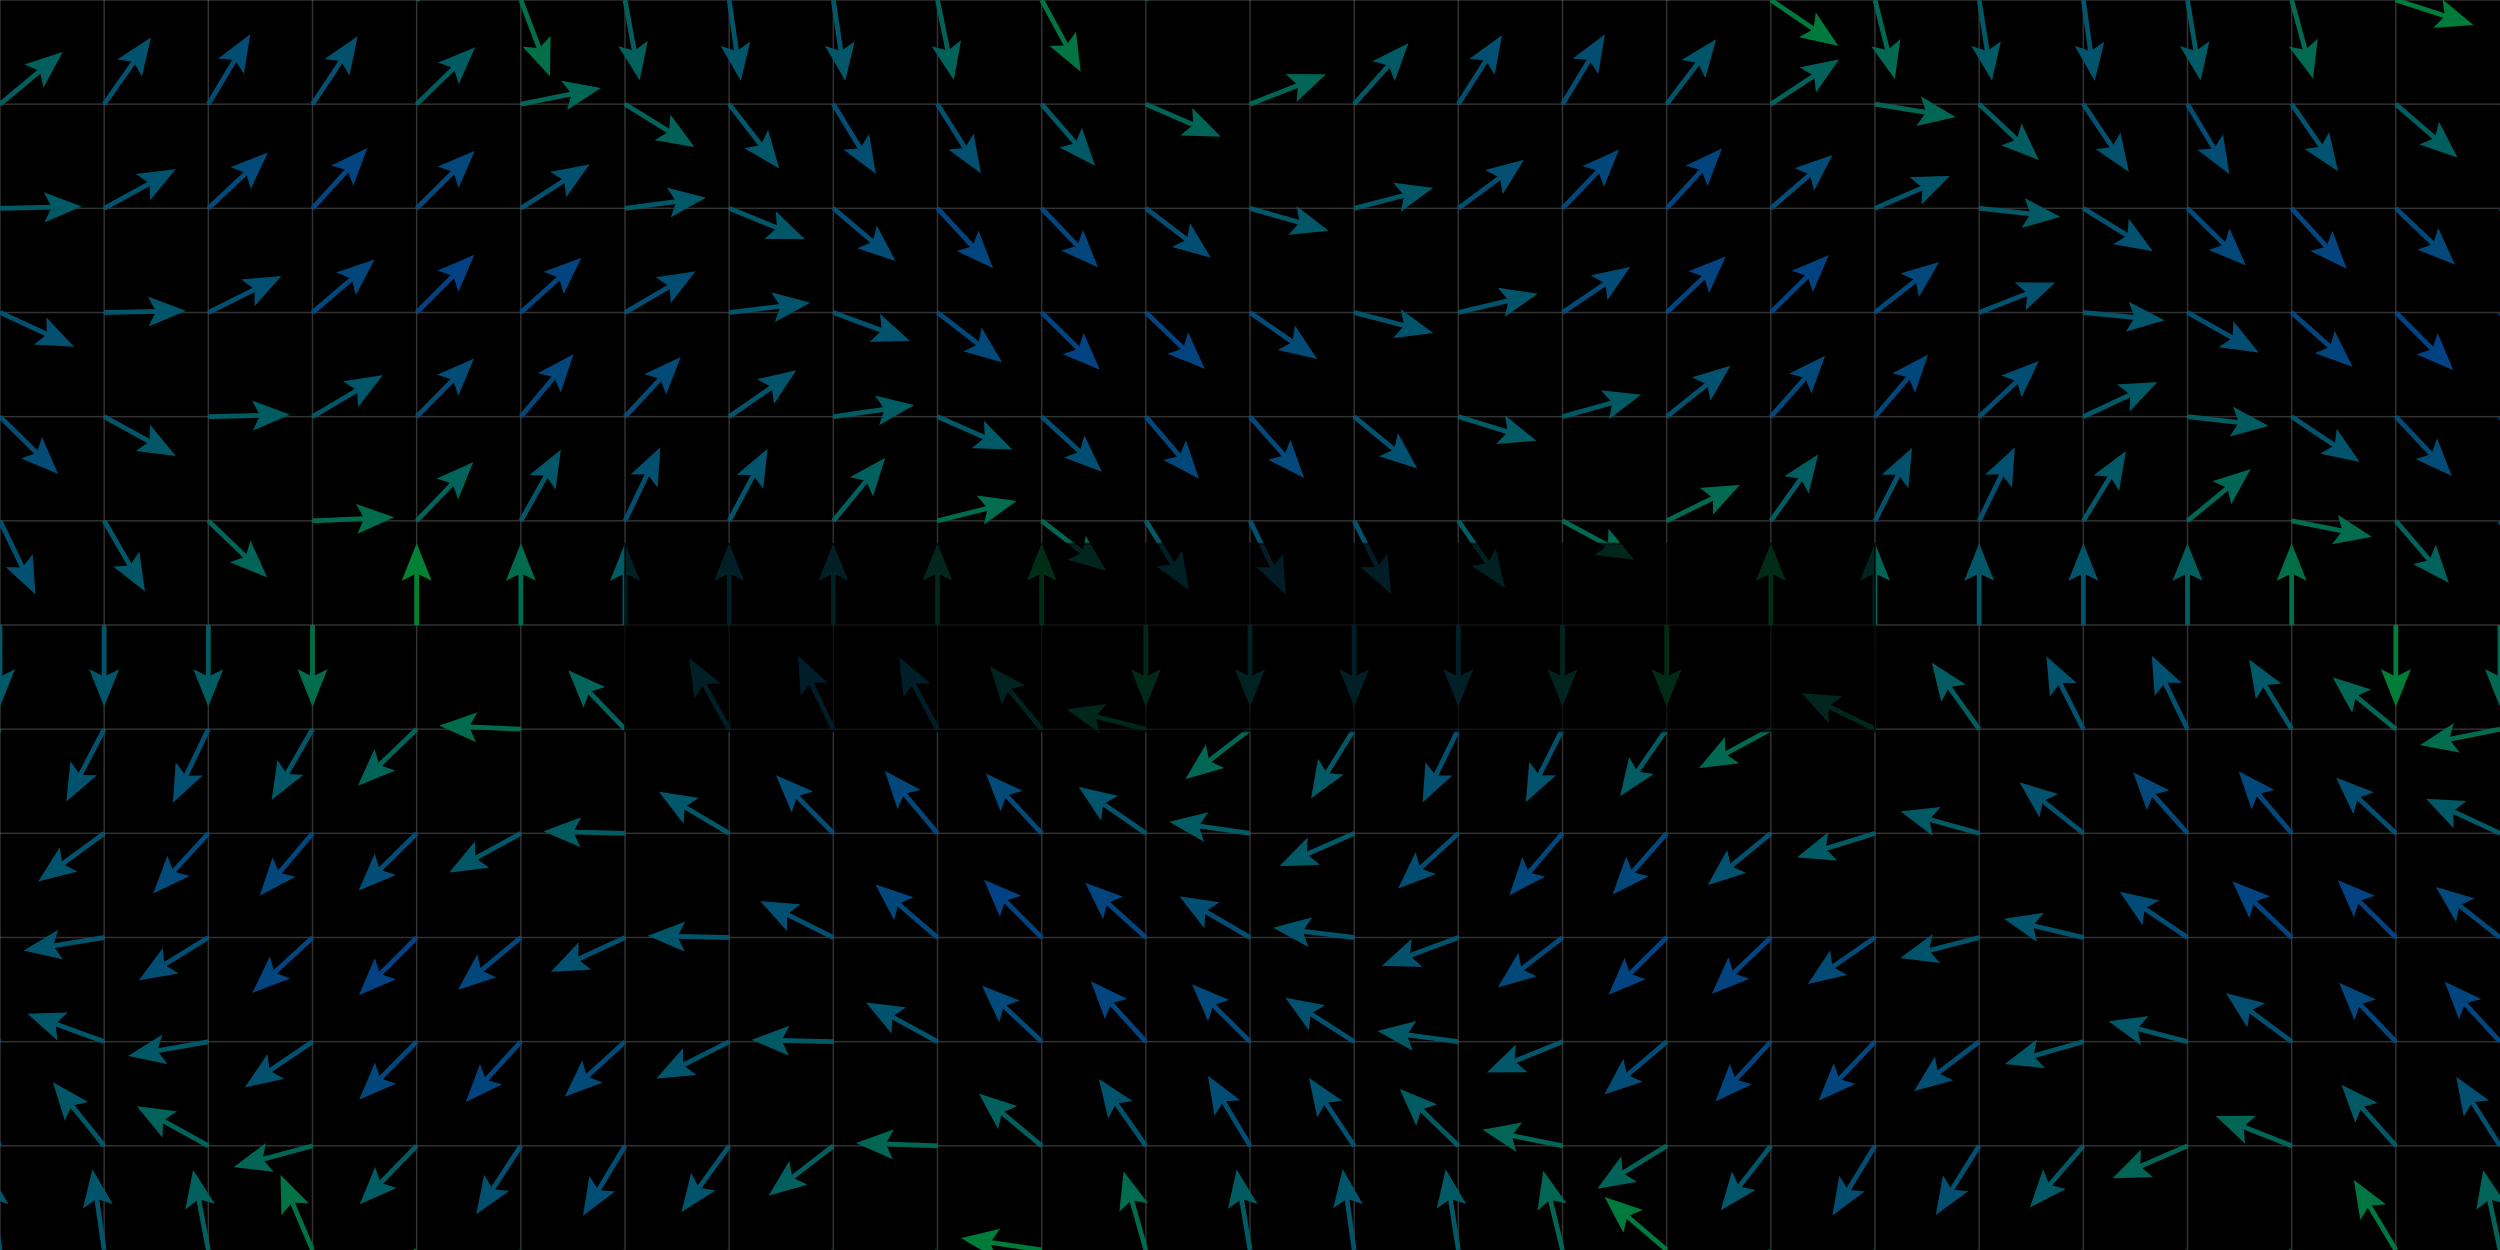 <svg version="1.1" 
 baseProfile="full" 
 width="1200" 
 height="600" 
 xmlns="http://www.w3.org/2000/svg">
<rect width="100%" height="100%" fill="#808080" stroke="none"/>
<rect x="0.0" y="0.0" width="1200" height="600" fill="black" stroke="black" stroke-width="0" opacity="1"/>
<line x1="0.0" y1="0.0" x2="0.0" y2="600.0" stroke="#A7A7A7" stroke-width="0.7" opacity="0.3" stroke-linecap="butt"/>
<line x1="50" y1="0.0" x2="50" y2="600.0" stroke="#A7A7A7" stroke-width="0.7" opacity="0.3" stroke-linecap="butt"/>
<line x1="100" y1="0.0" x2="100" y2="600.0" stroke="#A7A7A7" stroke-width="0.7" opacity="0.3" stroke-linecap="butt"/>
<line x1="150.0" y1="0.0" x2="150.0" y2="600.0" stroke="#A7A7A7" stroke-width="0.7" opacity="0.3" stroke-linecap="butt"/>
<line x1="200" y1="0.0" x2="200" y2="600.0" stroke="#A7A7A7" stroke-width="0.7" opacity="0.3" stroke-linecap="butt"/>
<line x1="250" y1="0.0" x2="250" y2="600.0" stroke="#A7A7A7" stroke-width="0.7" opacity="0.3" stroke-linecap="butt"/>
<line x1="300.0" y1="0.0" x2="300.0" y2="600.0" stroke="#A7A7A7" stroke-width="0.7" opacity="0.3" stroke-linecap="butt"/>
<line x1="350.0" y1="0.0" x2="350.0" y2="600.0" stroke="#A7A7A7" stroke-width="0.7" opacity="0.3" stroke-linecap="butt"/>
<line x1="400" y1="0.0" x2="400" y2="600.0" stroke="#A7A7A7" stroke-width="0.7" opacity="0.3" stroke-linecap="butt"/>
<line x1="450.0" y1="0.0" x2="450.0" y2="600.0" stroke="#A7A7A7" stroke-width="0.7" opacity="0.3" stroke-linecap="butt"/>
<line x1="500" y1="0.0" x2="500" y2="600.0" stroke="#A7A7A7" stroke-width="0.7" opacity="0.3" stroke-linecap="butt"/>
<line x1="550.0" y1="0.0" x2="550.0" y2="600.0" stroke="#A7A7A7" stroke-width="0.7" opacity="0.3" stroke-linecap="butt"/>
<line x1="600.0" y1="0.0" x2="600.0" y2="600.0" stroke="#A7A7A7" stroke-width="0.7" opacity="0.3" stroke-linecap="butt"/>
<line x1="650.0" y1="0.0" x2="650.0" y2="600.0" stroke="#A7A7A7" stroke-width="0.7" opacity="0.3" stroke-linecap="butt"/>
<line x1="700.0" y1="0.0" x2="700.0" y2="600.0" stroke="#A7A7A7" stroke-width="0.7" opacity="0.3" stroke-linecap="butt"/>
<line x1="750.0" y1="0.0" x2="750.0" y2="600.0" stroke="#A7A7A7" stroke-width="0.7" opacity="0.3" stroke-linecap="butt"/>
<line x1="800" y1="0.0" x2="800" y2="600.0" stroke="#A7A7A7" stroke-width="0.7" opacity="0.3" stroke-linecap="butt"/>
<line x1="850" y1="0.0" x2="850" y2="600.0" stroke="#A7A7A7" stroke-width="0.7" opacity="0.3" stroke-linecap="butt"/>
<line x1="900.0" y1="0.0" x2="900.0" y2="600.0" stroke="#A7A7A7" stroke-width="0.7" opacity="0.3" stroke-linecap="butt"/>
<line x1="950" y1="0.0" x2="950" y2="600.0" stroke="#A7A7A7" stroke-width="0.7" opacity="0.3" stroke-linecap="butt"/>
<line x1="1000" y1="0.0" x2="1000" y2="600.0" stroke="#A7A7A7" stroke-width="0.7" opacity="0.3" stroke-linecap="butt"/>
<line x1="1050.0" y1="0.0" x2="1050.0" y2="600.0" stroke="#A7A7A7" stroke-width="0.7" opacity="0.3" stroke-linecap="butt"/>
<line x1="1100.0" y1="0.0" x2="1100.0" y2="600.0" stroke="#A7A7A7" stroke-width="0.7" opacity="0.3" stroke-linecap="butt"/>
<line x1="1150.0" y1="0.0" x2="1150.0" y2="600.0" stroke="#A7A7A7" stroke-width="0.7" opacity="0.3" stroke-linecap="butt"/>
<line x1="0.0" y1="0.0" x2="1200.0" y2="0.0" stroke="#A7A7A7" stroke-width="0.7" opacity="0.3" stroke-linecap="butt"/>
<line x1="0.0" y1="50" x2="1200.0" y2="50" stroke="#A7A7A7" stroke-width="0.7" opacity="0.3" stroke-linecap="butt"/>
<line x1="0.0" y1="100" x2="1200.0" y2="100" stroke="#A7A7A7" stroke-width="0.7" opacity="0.3" stroke-linecap="butt"/>
<line x1="0.0" y1="150.0" x2="1200.0" y2="150.0" stroke="#A7A7A7" stroke-width="0.7" opacity="0.3" stroke-linecap="butt"/>
<line x1="0.0" y1="200" x2="1200.0" y2="200" stroke="#A7A7A7" stroke-width="0.7" opacity="0.3" stroke-linecap="butt"/>
<line x1="0.0" y1="250" x2="1200.0" y2="250" stroke="#A7A7A7" stroke-width="0.7" opacity="0.3" stroke-linecap="butt"/>
<line x1="0.0" y1="300.0" x2="1200.0" y2="300.0" stroke="#A7A7A7" stroke-width="0.7" opacity="0.3" stroke-linecap="butt"/>
<line x1="0.0" y1="350.0" x2="1200.0" y2="350.0" stroke="#A7A7A7" stroke-width="0.7" opacity="0.3" stroke-linecap="butt"/>
<line x1="0.0" y1="400" x2="1200.0" y2="400" stroke="#A7A7A7" stroke-width="0.7" opacity="0.3" stroke-linecap="butt"/>
<line x1="0.0" y1="450.0" x2="1200.0" y2="450.0" stroke="#A7A7A7" stroke-width="0.7" opacity="0.3" stroke-linecap="butt"/>
<line x1="0.0" y1="500" x2="1200.0" y2="500" stroke="#A7A7A7" stroke-width="0.7" opacity="0.3" stroke-linecap="butt"/>
<line x1="0.0" y1="550.0" x2="1200.0" y2="550.0" stroke="#A7A7A7" stroke-width="0.7" opacity="0.3" stroke-linecap="butt"/>
<line x1="0.0" y1="600.0" x2="-4.63" y2="568.34" stroke="#015669" stroke-width="2.3" opacity="1" stroke-linecap="butt"/>
<polygon points="4.057 577.984, -5.672 561.216, -10.191 580.068, -3.588 575.464" fill="#015669"/><line x1="0.0" y1="550.0" x2="-16.77" y2="522.74" stroke="#024e73" stroke-width="2.3" opacity="1" stroke-linecap="butt"/>
<polygon points="-4.979 528.166, -20.543 516.608, -17.244 535.711, -12.997 528.872" fill="#024e73"/><line x1="0.0" y1="500.0" x2="-24.78" y2="479.75" stroke="#024d75" stroke-width="2.3" opacity="1" stroke-linecap="butt"/>
<polygon points="-11.861 481.009, -30.355 475.194, -20.973 492.159, -19.205 484.306" fill="#024d75"/><line x1="0.0" y1="450.0" x2="-30.37" y2="439.92" stroke="#01526e" stroke-width="2.3" opacity="1" stroke-linecap="butt"/>
<polygon points="-17.852 436.489, -37.203 437.652, -22.388 450.156, -23.537 442.188" fill="#01526e"/><line x1="0.0" y1="400.0" x2="-31.43" y2="406.04" stroke="#015b63" stroke-width="2.3" opacity="1" stroke-linecap="butt"/>
<polygon points="-22.183 396.931, -38.501 407.399, -19.465 411.072, -24.359 404.681" fill="#015b63"/><line x1="0.0" y1="350.0" x2="-19.67" y2="375.24" stroke="#015f5e" stroke-width="2.3" opacity="1" stroke-linecap="butt"/>
<polygon points="-18.71 362.296, -24.096 380.919, -7.352 371.147, -15.244 369.561" fill="#015f5e"/><line x1="0.0" y1="300.0" x2="0.0" y2="332.0" stroke="#015866" stroke-width="2.3" opacity="1" stroke-linecap="butt"/>
<polygon points="-7.2 321.2, 0.0 339.2, 7.2 321.2, 0.0 324.8" fill="#015866"/><line x1="0.0" y1="250.0" x2="13.88" y2="278.83" stroke="#025071" stroke-width="2.3" opacity="1" stroke-linecap="butt"/>
<polygon points="2.708 272.222, 17.003 285.317, 15.682 265.976, 10.757 272.343" fill="#025071"/><line x1="0.0" y1="200.0" x2="22.78" y2="222.47" stroke="#024c75" stroke-width="2.3" opacity="1" stroke-linecap="butt"/>
<polygon points="10.035 220.012, 27.906 227.526, 20.147 209.76, 17.654 217.414" fill="#024c75"/><line x1="0.0" y1="150.0" x2="29.05" y2="163.43" stroke="#025070" stroke-width="2.3" opacity="1" stroke-linecap="butt"/>
<polygon points="16.226 165.433, 35.585 166.451, 22.268 152.363, 22.515 160.409" fill="#025070"/><line x1="0.0" y1="100.0" x2="31.99" y2="99.27" stroke="#015966" stroke-width="2.3" opacity="1" stroke-linecap="butt"/>
<polygon points="21.357 106.715, 39.188 99.106, 21.029 92.318, 24.792 99.434" fill="#015966"/><line x1="0.0" y1="50.0" x2="24.61" y2="29.54" stroke="#015f5e" stroke-width="2.3" opacity="1" stroke-linecap="butt"/>
<polygon points="20.908 41.981, 30.147 24.937, 11.702 30.908, 19.073 34.143" fill="#015f5e"/><line x1="0.0" y1="0.0" x2="5.23" y2="-31.57" stroke="#015b63" stroke-width="2.3" opacity="1" stroke-linecap="butt"/>
<polygon points="10.568 -19.738, 6.407 -38.673, -3.638 -22.092, 4.053 -24.467" fill="#015b63"/><line x1="50.0" y1="600.0" x2="45.41" y2="568.33" stroke="#01556a" stroke-width="2.3" opacity="1" stroke-linecap="butt"/>
<polygon points="54.085 577.986, 44.377 561.204, 39.834 580.051, 46.443 575.456" fill="#01556a"/><line x1="50.0" y1="550.0" x2="29.93" y2="525.08" stroke="#015768" stroke-width="2.3" opacity="1" stroke-linecap="butt"/>
<polygon points="42.312 528.975, 25.414 519.472, 31.097 538.007, 34.446 530.688" fill="#015768"/><line x1="50.0" y1="500.0" x2="19.93" y2="489.05" stroke="#015669" stroke-width="2.3" opacity="1" stroke-linecap="butt"/>
<polygon points="32.542 485.98, 13.165 486.586, 27.614 499.511, 26.695 491.514" fill="#015669"/><line x1="50.0" y1="450.0" x2="18.41" y2="455.12" stroke="#01546b" stroke-width="2.3" opacity="1" stroke-linecap="butt"/>
<polygon points="27.919 446.285, 11.303 456.272, 30.223 460.499, 25.517 453.968" fill="#01546b"/><line x1="50.0" y1="400.0" x2="24.16" y2="418.88" stroke="#01536d" stroke-width="2.3" opacity="1" stroke-linecap="butt"/>
<polygon points="28.633 406.695, 18.346 423.128, 37.128 418.322, 29.974 414.632" fill="#01536d"/><line x1="50.0" y1="350.0" x2="35.18" y2="378.36" stroke="#01536d" stroke-width="2.3" opacity="1" stroke-linecap="butt"/>
<polygon points="33.801 365.454, 31.845 384.741, 46.563 372.123, 38.515 371.979" fill="#01536d"/><line x1="50.0" y1="300.0" x2="50.0" y2="332.0" stroke="#01556a" stroke-width="2.3" opacity="1" stroke-linecap="butt"/>
<polygon points="42.8 321.2, 50.0 339.2, 57.2 321.2, 50.0 324.8" fill="#01556a"/><line x1="50.0" y1="250.0" x2="66.0" y2="277.71" stroke="#015768" stroke-width="2.3" opacity="1" stroke-linecap="butt"/>
<polygon points="54.364 271.957, 69.6 283.945, 66.835 264.757, 62.4 271.475" fill="#015768"/><line x1="50.0" y1="200.0" x2="78.06" y2="215.38" stroke="#015768" stroke-width="2.3" opacity="1" stroke-linecap="butt"/>
<polygon points="65.129 216.503, 84.374 218.841, 72.05 203.875, 71.746 211.919" fill="#015768"/><line x1="50.0" y1="150.0" x2="81.99" y2="149.33" stroke="#01556b" stroke-width="2.3" opacity="1" stroke-linecap="butt"/>
<polygon points="71.343 156.755, 89.188 149.179, 71.042 142.358, 74.792 149.481" fill="#01556b"/><line x1="50.0" y1="100.0" x2="78.07" y2="84.64" stroke="#01536d" stroke-width="2.3" opacity="1" stroke-linecap="butt"/>
<polygon points="72.052 96.141, 84.386 81.184, 65.139 83.508, 71.754 88.096" fill="#01536d"/><line x1="50.0" y1="50.0" x2="68.39" y2="23.81" stroke="#01536d" stroke-width="2.3" opacity="1" stroke-linecap="butt"/>
<polygon points="68.076 36.786, 72.528 17.918, 56.291 28.511, 64.252 29.702" fill="#01536d"/><line x1="50.0" y1="0.0" x2="54.48" y2="-31.69" stroke="#01546b" stroke-width="2.3" opacity="1" stroke-linecap="butt"/>
<polygon points="60.097 -19.988, 55.488 -38.819, 45.839 -22.004, 53.472 -24.561" fill="#01546b"/><line x1="100.0" y1="600.0" x2="94.03" y2="568.56" stroke="#01605d" stroke-width="2.3" opacity="1" stroke-linecap="butt"/>
<polygon points="103.118 577.827, 92.687 561.486, 88.971 580.514, 95.373 575.634" fill="#01605d"/><line x1="100.0" y1="550.0" x2="72.0" y2="534.5" stroke="#016359" stroke-width="2.3" opacity="1" stroke-linecap="butt"/>
<polygon points="84.936 533.431, 65.701 531.013, 77.962 546.03, 78.299 537.987" fill="#016359"/><line x1="100.0" y1="500.0" x2="68.49" y2="505.6" stroke="#015866" stroke-width="2.3" opacity="1" stroke-linecap="butt"/>
<polygon points="77.864 496.621, 61.401 506.86, 80.383 510.799, 75.579 504.34" fill="#015866"/><line x1="100.0" y1="450.0" x2="72.76" y2="466.79" stroke="#024d74" stroke-width="2.3" opacity="1" stroke-linecap="butt"/>
<polygon points="78.176 454.994, 66.631 470.568, 85.732 467.252, 78.889 463.012" fill="#024d74"/><line x1="100.0" y1="400.0" x2="78.37" y2="423.59" stroke="#024a79" stroke-width="2.3" opacity="1" stroke-linecap="butt"/>
<polygon points="80.362 410.764, 73.504 428.897, 90.976 420.496, 83.236 418.283" fill="#024a79"/><line x1="100.0" y1="350.0" x2="86.12" y2="378.83" stroke="#025071" stroke-width="2.3" opacity="1" stroke-linecap="butt"/>
<polygon points="84.318 365.976, 82.997 385.317, 97.292 372.222, 89.243 372.343" fill="#025071"/><line x1="100.0" y1="300.0" x2="100.0" y2="332.0" stroke="#015c61" stroke-width="2.3" opacity="1" stroke-linecap="butt"/>
<polygon points="92.8 321.2, 100.0 339.2, 107.2 321.2, 100.0 324.8" fill="#015c61"/><line x1="100.0" y1="250.0" x2="123.06" y2="272.18" stroke="#016458" stroke-width="2.3" opacity="1" stroke-linecap="butt"/>
<polygon points="110.285 269.882, 128.249 277.171, 120.267 259.504, 117.871 267.189" fill="#016458"/><line x1="100.0" y1="200.0" x2="131.99" y2="199.21" stroke="#015c62" stroke-width="2.3" opacity="1" stroke-linecap="butt"/>
<polygon points="121.371 206.674, 139.188 199.032, 121.016 192.279, 124.792 199.388" fill="#015c62"/><line x1="100.0" y1="150.0" x2="128.64" y2="135.72" stroke="#024f71" stroke-width="2.3" opacity="1" stroke-linecap="butt"/>
<polygon points="122.188 146.983, 135.083 132.507, 115.762 134.096, 122.197 138.933" fill="#024f71"/><line x1="100.0" y1="100.0" x2="123.34" y2="78.11" stroke="#024a79" stroke-width="2.3" opacity="1" stroke-linecap="butt"/>
<polygon points="120.388 90.75, 128.592 73.185, 110.537 80.246, 118.088 83.035" fill="#024a79"/><line x1="100.0" y1="50.0" x2="116.45" y2="22.55" stroke="#024d74" stroke-width="2.3" opacity="1" stroke-linecap="butt"/>
<polygon points="117.074 35.515, 120.151 16.374, 104.722 28.113, 112.749 28.726" fill="#024d74"/><line x1="100.0" y1="0.0" x2="104.95" y2="-31.61" stroke="#015966" stroke-width="2.3" opacity="1" stroke-linecap="butt"/>
<polygon points="110.392 -19.826, 106.064 -38.723, 96.166 -22.054, 103.836 -24.497" fill="#015966"/><line x1="150.0" y1="600.0" x2="137.46" y2="570.56" stroke="#017246" stroke-width="2.3" opacity="1" stroke-linecap="butt"/>
<polygon points="148.316 577.675, 134.638 563.936, 135.068 583.318, 140.282 577.184" fill="#017246"/><line x1="150.0" y1="550.0" x2="119.11" y2="558.35" stroke="#016655" stroke-width="2.3" opacity="1" stroke-linecap="butt"/>
<polygon points="127.657 548.581, 112.159 560.229, 131.415 562.482, 126.061 556.471" fill="#016655"/><line x1="150.0" y1="500.0" x2="123.49" y2="517.93" stroke="#025070" stroke-width="2.3" opacity="1" stroke-linecap="butt"/>
<polygon points="128.402 505.915, 117.526 521.964, 136.47 517.843, 129.454 513.896" fill="#025070"/><line x1="150.0" y1="450.0" x2="126.45" y2="471.67" stroke="#02457f" stroke-width="2.3" opacity="1" stroke-linecap="butt"/>
<polygon points="129.522 459.059, 121.152 476.545, 139.273 469.655, 131.748 466.795" fill="#02457f"/><line x1="150.0" y1="400.0" x2="129.35" y2="424.44" stroke="#02477c" stroke-width="2.3" opacity="1" stroke-linecap="butt"/>
<polygon points="130.821 411.544, 124.703 429.94, 141.82 420.837, 133.997 418.94" fill="#02477c"/><line x1="150.0" y1="350.0" x2="134.0" y2="377.71" stroke="#015768" stroke-width="2.3" opacity="1" stroke-linecap="butt"/>
<polygon points="133.165 364.757, 130.4 383.945, 145.636 371.957, 137.6 371.475" fill="#015768"/><line x1="150.0" y1="300.0" x2="150.0" y2="332.0" stroke="#016d4c" stroke-width="2.3" opacity="1" stroke-linecap="butt"/>
<polygon points="142.8 321.2, 150.0 339.2, 157.2 321.2, 150.0 324.8" fill="#016d4c"/><line x1="150.0" y1="250.0" x2="181.97" y2="248.61" stroke="#016c4d" stroke-width="2.3" opacity="1" stroke-linecap="butt"/>
<polygon points="171.493 256.272, 189.163 248.297, 170.867 241.886, 174.777 248.923" fill="#016c4d"/><line x1="150.0" y1="200.0" x2="177.54" y2="183.71" stroke="#015669" stroke-width="2.3" opacity="1" stroke-linecap="butt"/>
<polygon points="171.91 195.405, 183.737 180.044, 164.579 183.011, 171.343 187.376" fill="#015669"/><line x1="150.0" y1="150.0" x2="174.33" y2="129.21" stroke="#02477c" stroke-width="2.3" opacity="1" stroke-linecap="butt"/>
<polygon points="170.797 141.7, 179.804 124.533, 161.442 130.752, 168.856 133.887" fill="#02477c"/><line x1="150.0" y1="100.0" x2="171.54" y2="76.34" stroke="#02457f" stroke-width="2.3" opacity="1" stroke-linecap="butt"/>
<polygon points="169.594 89.173, 176.387 71.016, 158.945 79.479, 166.693 81.664" fill="#02457f"/><line x1="150.0" y1="50.0" x2="167.71" y2="23.35" stroke="#02516f" stroke-width="2.3" opacity="1" stroke-linecap="butt"/>
<polygon points="167.729 36.33, 171.695 17.353, 155.736 28.36, 163.725 29.347" fill="#02516f"/><line x1="150.0" y1="0.0" x2="157.54" y2="-31.1" stroke="#016754" stroke-width="2.3" opacity="1" stroke-linecap="butt"/>
<polygon points="161.993 -18.908, 159.236 -38.097, 147.998 -22.301, 155.844 -24.103" fill="#016754"/><line x1="200.0" y1="600.0" x2="178.96" y2="624.11" stroke="#00783e" stroke-width="2.3" opacity="1" stroke-linecap="butt"/>
<polygon points="180.636 611.239, 174.226 629.535, 191.486 620.707, 183.694 618.685" fill="#00783e"/><line x1="200.0" y1="550.0" x2="177.68" y2="572.93" stroke="#015b63" stroke-width="2.3" opacity="1" stroke-linecap="butt"/>
<polygon points="180.054 560.169, 172.658 578.089, 190.372 570.213, 182.702 567.771" fill="#015b63"/><line x1="200.0" y1="500.0" x2="177.48" y2="522.73" stroke="#02477b" stroke-width="2.3" opacity="1" stroke-linecap="butt"/>
<polygon points="179.966 509.99, 172.413 527.845, 190.196 520.125, 182.547 517.615" fill="#02477b"/><line x1="200.0" y1="450.0" x2="177.35" y2="472.61" stroke="#024282" stroke-width="2.3" opacity="1" stroke-linecap="butt"/>
<polygon points="179.907 459.884, 172.254 477.697, 190.08 470.076, 182.446 467.523" fill="#024282"/><line x1="200.0" y1="400.0" x2="177.22" y2="422.47" stroke="#024c75" stroke-width="2.3" opacity="1" stroke-linecap="butt"/>
<polygon points="179.853 409.76, 172.094 427.526, 189.965 420.012, 182.346 417.414" fill="#024c75"/><line x1="200.0" y1="350.0" x2="176.94" y2="372.18" stroke="#016458" stroke-width="2.3" opacity="1" stroke-linecap="butt"/>
<polygon points="179.733 359.504, 171.751 377.171, 189.715 369.882, 182.129 367.189" fill="#016458"/><line x1="200.0" y1="300.0" x2="200.0" y2="268.0" stroke="#008133" stroke-width="2.3" opacity="1" stroke-linecap="butt"/>
<polygon points="207.2 278.8, 200.0 260.8, 192.8 278.8, 200.0 275.2" fill="#008133"/><line x1="200.0" y1="250.0" x2="222.2" y2="226.96" stroke="#016359" stroke-width="2.3" opacity="1" stroke-linecap="butt"/>
<polygon points="219.891 239.733, 227.196 221.775, 209.522 229.741, 217.204 232.145" fill="#016359"/><line x1="200.0" y1="200.0" x2="222.48" y2="177.23" stroke="#024c76" stroke-width="2.3" opacity="1" stroke-linecap="butt"/>
<polygon points="220.016 189.974, 227.538 172.106, 209.769 179.857, 217.422 182.354" fill="#024c76"/><line x1="200.0" y1="150.0" x2="222.61" y2="127.36" stroke="#024282" stroke-width="2.3" opacity="1" stroke-linecap="butt"/>
<polygon points="220.073 140.09, 227.698 122.265, 209.884 129.914, 217.522 132.455" fill="#024282"/><line x1="200.0" y1="100.0" x2="222.74" y2="77.48" stroke="#02487a" stroke-width="2.3" opacity="1" stroke-linecap="butt"/>
<polygon points="220.133 90.195, 227.856 72.414, 210 79.964, 217.624 82.546" fill="#02487a"/><line x1="200.0" y1="50.0" x2="222.95" y2="27.7" stroke="#015c61" stroke-width="2.3" opacity="1" stroke-linecap="butt"/>
<polygon points="220.222 40.39, 228.114 22.682, 210.187 30.063, 217.786 32.718" fill="#015c61"/><line x1="200.0" y1="0.0" x2="224.34" y2="-20.78" stroke="#007a3d" stroke-width="2.3" opacity="1" stroke-linecap="butt"/>
<polygon points="220.801 -8.292, 229.816 -25.455, 211.451 -19.243, 218.864 -16.105" fill="#007a3d"/><line x1="250.0" y1="600.0" x2="242.84" y2="631.19" stroke="#016556" stroke-width="2.3" opacity="1" stroke-linecap="butt"/>
<polygon points="238.239 619.053, 241.229 638.207, 252.274 622.275, 244.451 624.173" fill="#016556"/><line x1="250.0" y1="550.0" x2="232.52" y2="576.8" stroke="#025070" stroke-width="2.3" opacity="1" stroke-linecap="butt"/>
<polygon points="232.389 563.821, 228.587 582.831, 244.451 571.687, 236.453 570.769" fill="#025070"/><line x1="250.0" y1="500.0" x2="228.42" y2="523.63" stroke="#02457e" stroke-width="2.3" opacity="1" stroke-linecap="butt"/>
<polygon points="230.386 510.8, 223.565 528.947, 241.02 520.51, 233.275 518.313" fill="#02457e"/><line x1="250.0" y1="450.0" x2="225.4" y2="470.47" stroke="#02477c" stroke-width="2.3" opacity="1" stroke-linecap="butt"/>
<polygon points="229.096 458.027, 219.865 475.075, 238.307 469.096, 230.935 465.865" fill="#02477c"/><line x1="250.0" y1="400.0" x2="221.94" y2="415.38" stroke="#015768" stroke-width="2.3" opacity="1" stroke-linecap="butt"/>
<polygon points="227.95 403.875, 215.626 418.841, 234.871 416.503, 228.254 411.919" fill="#015768"/><line x1="250.0" y1="350.0" x2="218.03" y2="348.61" stroke="#016c4d" stroke-width="2.3" opacity="1" stroke-linecap="butt"/>
<polygon points="229.133 341.886, 210.837 348.297, 228.507 356.272, 225.223 348.923" fill="#016c4d"/><line x1="250.0" y1="300.0" x2="250.0" y2="268.0" stroke="#016b4e" stroke-width="2.3" opacity="1" stroke-linecap="butt"/>
<polygon points="257.2 278.8, 250.0 260.8, 242.8 278.8, 250.0 275.2" fill="#016b4e"/><line x1="250.0" y1="250.0" x2="265.69" y2="222.11" stroke="#015669" stroke-width="2.3" opacity="1" stroke-linecap="butt"/>
<polygon points="266.67 235.053, 269.22 215.835, 254.12 227.993, 262.16 228.385" fill="#015669"/><line x1="250.0" y1="200.0" x2="270.62" y2="175.53" stroke="#02477c" stroke-width="2.3" opacity="1" stroke-linecap="butt"/>
<polygon points="269.166 188.428, 275.26 170.024, 258.155 179.149, 265.98 181.036" fill="#02477c"/><line x1="250.0" y1="150.0" x2="273.75" y2="128.56" stroke="#02457e" stroke-width="2.3" opacity="1" stroke-linecap="butt"/>
<polygon points="270.558 141.141, 279.094 123.735, 260.909 130.452, 268.406 133.385" fill="#02457e"/><line x1="250.0" y1="100.0" x2="276.96" y2="82.76" stroke="#02516f" stroke-width="2.3" opacity="1" stroke-linecap="butt"/>
<polygon points="271.74 94.644, 283.026 78.881, 263.982 82.513, 270.894 86.639" fill="#02516f"/><line x1="250.0" y1="50.0" x2="281.37" y2="43.68" stroke="#016655" stroke-width="2.3" opacity="1" stroke-linecap="butt"/>
<polygon points="272.205 52.871, 288.428 42.258, 269.361 38.755, 274.312 45.102" fill="#016655"/><line x1="250.0" y1="0.0" x2="261.4" y2="29.9" stroke="#017048" stroke-width="2.3" opacity="1" stroke-linecap="butt"/>
<polygon points="250.825 22.374, 263.965 36.628, 264.28 17.244, 258.835 23.172" fill="#017048"/><line x1="300.0" y1="600.0" x2="295.14" y2="631.63" stroke="#015867" stroke-width="2.3" opacity="1" stroke-linecap="butt"/>
<polygon points="289.664 619.862, 294.047 638.746, 303.897 622.049, 296.233 624.514" fill="#015867"/><line x1="300.0" y1="550.0" x2="283.52" y2="577.43" stroke="#024d74" stroke-width="2.3" opacity="1" stroke-linecap="butt"/>
<polygon points="282.91 564.464, 279.812 583.602, 295.254 571.88, 287.228 571.258" fill="#024d74"/><line x1="300.0" y1="500.0" x2="276.37" y2="521.57" stroke="#024a78" stroke-width="2.3" opacity="1" stroke-linecap="butt"/>
<polygon points="279.492 508.971, 271.052 526.424, 289.201 519.607, 281.688 516.716" fill="#024a78"/><line x1="300.0" y1="450.0" x2="270.95" y2="463.43" stroke="#025070" stroke-width="2.3" opacity="1" stroke-linecap="butt"/>
<polygon points="277.732 452.363, 264.415 466.451, 283.774 465.433, 277.485 460.409" fill="#025070"/><line x1="300.0" y1="400.0" x2="268.01" y2="399.21" stroke="#015c62" stroke-width="2.3" opacity="1" stroke-linecap="butt"/>
<polygon points="278.984 392.279, 260.812 399.032, 278.629 406.674, 275.208 399.388" fill="#015c62"/><line x1="300.0" y1="350.0" x2="277.8" y2="326.96" stroke="#016359" stroke-width="2.3" opacity="1" stroke-linecap="butt"/>
<polygon points="290.478 329.741, 272.804 321.775, 280.109 339.733, 282.796 332.145" fill="#016359"/><line x1="300.0" y1="300.0" x2="300.0" y2="268.0" stroke="#015b62" stroke-width="2.3" opacity="1" stroke-linecap="butt"/>
<polygon points="307.2 278.8, 300.0 260.8, 292.8 278.8, 300.0 275.2" fill="#015b62"/><line x1="300.0" y1="250.0" x2="313.85" y2="221.15" stroke="#025071" stroke-width="2.3" opacity="1" stroke-linecap="butt"/>
<polygon points="315.667 234.002, 316.966 214.659, 302.685 227.77, 310.734 227.641" fill="#025071"/><line x1="300.0" y1="200.0" x2="321.85" y2="176.62" stroke="#024a78" stroke-width="2.3" opacity="1" stroke-linecap="butt"/>
<polygon points="319.736 189.427, 326.766 171.36, 309.215 179.594, 316.934 181.88" fill="#024a78"/><line x1="300.0" y1="150.0" x2="327.64" y2="133.88" stroke="#024e73" stroke-width="2.3" opacity="1" stroke-linecap="butt"/>
<polygon points="321.938 145.541, 333.86 130.253, 314.683 133.101, 321.42 137.507" fill="#024e73"/><line x1="300.0" y1="100.0" x2="331.72" y2="95.8" stroke="#015866" stroke-width="2.3" opacity="1" stroke-linecap="butt"/>
<polygon points="321.959 104.355, 338.858 94.855, 320.068 90.08, 324.582 96.745" fill="#015866"/><line x1="300.0" y1="50.0" x2="327.21" y2="66.83" stroke="#01625a" stroke-width="2.3" opacity="1" stroke-linecap="butt"/>
<polygon points="314.238 67.272, 333.333 70.617, 321.812 55.026, 321.087 63.043" fill="#01625a"/><line x1="300.0" y1="0.0" x2="305.77" y2="31.48" stroke="#015f5e" stroke-width="2.3" opacity="1" stroke-linecap="butt"/>
<polygon points="296.741 22.155, 307.068 38.562, 310.905 19.559, 304.472 24.398" fill="#015f5e"/><line x1="350.0" y1="600.0" x2="345.51" y2="631.68" stroke="#01546b" stroke-width="2.3" opacity="1" stroke-linecap="butt"/>
<polygon points="339.897 619.977, 344.5 638.809, 354.154 621.997, 346.52 624.551" fill="#01546b"/><line x1="350.0" y1="550.0" x2="331.29" y2="575.96" stroke="#01546c" stroke-width="2.3" opacity="1" stroke-linecap="butt"/>
<polygon points="331.764 562.989, 327.08 581.801, 343.446 571.408, 335.5 570.119" fill="#01546c"/><line x1="350.0" y1="500.0" x2="321.46" y2="514.47" stroke="#01546c" stroke-width="2.3" opacity="1" stroke-linecap="butt"/>
<polygon points="327.837 503.164, 315.038 517.726, 334.349 516.008, 327.882 511.214" fill="#01546c"/><line x1="350.0" y1="450.0" x2="318.01" y2="449.33" stroke="#01556b" stroke-width="2.3" opacity="1" stroke-linecap="butt"/>
<polygon points="328.958 442.358, 310.812 449.179, 328.657 456.755, 325.208 449.481" fill="#01556b"/><line x1="350.0" y1="400.0" x2="322.46" y2="383.71" stroke="#015669" stroke-width="2.3" opacity="1" stroke-linecap="butt"/>
<polygon points="335.421 383.011, 316.263 380.044, 328.09 395.405, 328.657 387.376" fill="#015669"/><line x1="350.0" y1="350.0" x2="334.31" y2="322.11" stroke="#015669" stroke-width="2.3" opacity="1" stroke-linecap="butt"/>
<polygon points="345.88 327.993, 330.78 315.835, 333.33 335.053, 337.84 328.385" fill="#015669"/><line x1="350.0" y1="300.0" x2="350.0" y2="268.0" stroke="#01556b" stroke-width="2.3" opacity="1" stroke-linecap="butt"/>
<polygon points="357.2 278.8, 350.0 260.8, 342.8 278.8, 350.0 275.2" fill="#01556b"/><line x1="350.0" y1="250.0" x2="365.04" y2="221.75" stroke="#01546c" stroke-width="2.3" opacity="1" stroke-linecap="butt"/>
<polygon points="366.32 234.667, 368.424 215.395, 353.609 227.9, 361.656 228.105" fill="#01546c"/><line x1="350.0" y1="200.0" x2="376.32" y2="181.8" stroke="#01546c" stroke-width="2.3" opacity="1" stroke-linecap="butt"/>
<polygon points="371.532 193.865, 382.242 177.705, 363.342 182.021, 370.398 185.895" fill="#01546c"/><line x1="350.0" y1="150.0" x2="381.77" y2="146.16" stroke="#01546b" stroke-width="2.3" opacity="1" stroke-linecap="butt"/>
<polygon points="371.912 154.604, 388.918 145.296, 370.184 140.308, 374.622 147.024" fill="#01546b"/><line x1="350.0" y1="100.0" x2="379.64" y2="112.07" stroke="#01566a" stroke-width="2.3" opacity="1" stroke-linecap="butt"/>
<polygon points="366.922 114.665, 386.308 114.785, 372.353 101.328, 372.972 109.355" fill="#01566a"/><line x1="350.0" y1="50.0" x2="369.63" y2="75.27" stroke="#015669" stroke-width="2.3" opacity="1" stroke-linecap="butt"/>
<polygon points="357.319 71.158, 374.047 80.956, 368.691 62.324, 365.213 69.584" fill="#015669"/><line x1="350.0" y1="0.0" x2="354.55" y2="31.67" stroke="#01556a" stroke-width="2.3" opacity="1" stroke-linecap="butt"/>
<polygon points="345.887 22.004, 355.574 38.797, 360.141 19.956, 353.526 24.543" fill="#01556a"/><line x1="400.0" y1="600.0" x2="394.64" y2="631.55" stroke="#015c62" stroke-width="2.3" opacity="1" stroke-linecap="butt"/>
<polygon points="389.351 619.697, 393.434 638.648, 403.547 622.108, 395.846 624.452" fill="#015c62"/><line x1="400.0" y1="550.0" x2="374.65" y2="569.53" stroke="#01605d" stroke-width="2.3" opacity="1" stroke-linecap="butt"/>
<polygon points="378.811 557.235, 368.946 573.924, 387.6 568.642, 380.354 565.136" fill="#01605d"/><line x1="400.0" y1="500.0" x2="368.01" y2="499.27" stroke="#015966" stroke-width="2.3" opacity="1" stroke-linecap="butt"/>
<polygon points="378.971 492.318, 360.812 499.106, 378.643 506.715, 375.208 499.434" fill="#015966"/><line x1="400.0" y1="450.0" x2="371.36" y2="435.72" stroke="#024f71" stroke-width="2.3" opacity="1" stroke-linecap="butt"/>
<polygon points="384.238 434.096, 364.917 432.507, 377.812 446.983, 377.803 438.933" fill="#024f71"/><line x1="400.0" y1="400.0" x2="377.52" y2="377.23" stroke="#024c76" stroke-width="2.3" opacity="1" stroke-linecap="butt"/>
<polygon points="390.231 379.857, 372.462 372.106, 379.984 389.974, 382.578 382.354" fill="#024c76"/><line x1="400.0" y1="350.0" x2="386.15" y2="321.15" stroke="#025071" stroke-width="2.3" opacity="1" stroke-linecap="butt"/>
<polygon points="397.315 327.77, 383.034 314.659, 384.333 334.002, 389.266 327.641" fill="#025071"/><line x1="400.0" y1="300.0" x2="400.0" y2="268.0" stroke="#015965" stroke-width="2.3" opacity="1" stroke-linecap="butt"/>
<polygon points="407.2 278.8, 400.0 260.8, 392.8 278.8, 400.0 275.2" fill="#015965"/><line x1="400.0" y1="250.0" x2="420.35" y2="225.31" stroke="#01605d" stroke-width="2.3" opacity="1" stroke-linecap="butt"/>
<polygon points="419.037 238.223, 424.929 219.754, 407.925 229.065, 415.771 230.866" fill="#01605d"/><line x1="400.0" y1="200.0" x2="431.68" y2="195.46" stroke="#015b62" stroke-width="2.3" opacity="1" stroke-linecap="butt"/>
<polygon points="422.011 204.119, 438.807 194.439, 419.968 189.865, 424.553 196.481" fill="#015b62"/><line x1="400.0" y1="150.0" x2="430.0" y2="161.13" stroke="#02526e" stroke-width="2.3" opacity="1" stroke-linecap="butt"/>
<polygon points="417.37 164.124, 436.75 163.634, 422.379 150.623, 423.25 158.626" fill="#02526e"/><line x1="400.0" y1="100.0" x2="424.42" y2="120.68" stroke="#024c76" stroke-width="2.3" opacity="1" stroke-linecap="butt"/>
<polygon points="411.525 119.195, 429.915 125.333, 420.831 108.206, 418.925 116.027" fill="#024c76"/><line x1="400.0" y1="50.0" x2="416.66" y2="77.32" stroke="#024e73" stroke-width="2.3" opacity="1" stroke-linecap="butt"/>
<polygon points="404.89 71.848, 420.409 83.467, 417.184 64.351, 412.911 71.173" fill="#024e73"/><line x1="400.0" y1="0.0" x2="404.69" y2="31.65" stroke="#015669" stroke-width="2.3" opacity="1" stroke-linecap="butt"/>
<polygon points="395.985 22.022, 405.745 38.772, 410.229 19.911, 403.635 24.528" fill="#015669"/><line x1="450.0" y1="600.0" x2="440.63" y2="630.6" stroke="#016c4d" stroke-width="2.3" opacity="1" stroke-linecap="butt"/>
<polygon points="436.908 618.165, 438.522 637.484, 450.677 622.381, 442.738 623.716" fill="#016c4d"/><line x1="450.0" y1="550.0" x2="418.02" y2="548.89" stroke="#016754" stroke-width="2.3" opacity="1" stroke-linecap="butt"/>
<polygon points="429.063 542.069, 410.824 548.64, 428.564 556.46, 425.216 549.14" fill="#016754"/><line x1="450.0" y1="500.0" x2="421.93" y2="484.64" stroke="#01536d" stroke-width="2.3" opacity="1" stroke-linecap="butt"/>
<polygon points="434.861 483.508, 415.614 481.184, 427.948 496.141, 428.246 488.096" fill="#01536d"/><line x1="450.0" y1="450.0" x2="425.67" y2="429.21" stroke="#02477c" stroke-width="2.3" opacity="1" stroke-linecap="butt"/>
<polygon points="438.558 430.752, 420.196 424.533, 429.203 441.7, 431.144 433.887" fill="#02477c"/><line x1="450.0" y1="400.0" x2="429.38" y2="375.53" stroke="#02477c" stroke-width="2.3" opacity="1" stroke-linecap="butt"/>
<polygon points="441.845 379.149, 424.74 370.024, 430.834 388.428, 434.02 381.036" fill="#02477c"/><line x1="450.0" y1="350.0" x2="434.96" y2="321.75" stroke="#01546c" stroke-width="2.3" opacity="1" stroke-linecap="butt"/>
<polygon points="446.391 327.9, 431.576 315.395, 433.68 334.667, 438.344 328.105" fill="#01546c"/><line x1="450.0" y1="300.0" x2="450.0" y2="268.0" stroke="#016853" stroke-width="2.3" opacity="1" stroke-linecap="butt"/>
<polygon points="457.2 278.8, 450.0 260.8, 442.8 278.8, 450.0 275.2" fill="#016853"/><line x1="450.0" y1="250.0" x2="481.03" y2="242.2" stroke="#016c4e" stroke-width="2.3" opacity="1" stroke-linecap="butt"/>
<polygon points="472.311 251.816, 488.013 240.445, 468.801 237.85, 474.047 243.955" fill="#016c4e"/><line x1="450.0" y1="200.0" x2="479.29" y2="212.89" stroke="#015866" stroke-width="2.3" opacity="1" stroke-linecap="butt"/>
<polygon points="466.505 215.13, 485.88 215.79, 472.305 201.95, 472.7 209.99" fill="#015866"/><line x1="450.0" y1="150.0" x2="475.33" y2="169.56" stroke="#024979" stroke-width="2.3" opacity="1" stroke-linecap="butt"/>
<polygon points="462.381 168.658, 481.029 173.961, 471.183 157.26, 469.631 165.159" fill="#024979"/><line x1="450.0" y1="100.0" x2="471.75" y2="123.48" stroke="#02457e" stroke-width="2.3" opacity="1" stroke-linecap="butt"/>
<polygon points="459.129 120.45, 476.643 128.762, 469.693 110.664, 466.857 118.198" fill="#02457e"/><line x1="450.0" y1="50.0" x2="467.02" y2="77.1" stroke="#024f72" stroke-width="2.3" opacity="1" stroke-linecap="butt"/>
<polygon points="455.179 71.783, 470.849 83.197, 467.373 64.125, 463.191 71.003" fill="#024f72"/><line x1="450.0" y1="0.0" x2="456.41" y2="31.35" stroke="#01625a" stroke-width="2.3" opacity="1" stroke-linecap="butt"/>
<polygon points="447.192 22.211, 457.852 38.404, 461.301 19.327, 454.968 24.296" fill="#01625a"/><line x1="500.0" y1="600.0" x2="468.34" y2="595.33" stroke="#007c3a" stroke-width="2.3" opacity="1" stroke-linecap="butt"/>
<polygon points="480.075 589.783, 461.217 594.279, 477.974 604.029, 475.463 596.381" fill="#007c3a"/><line x1="500.0" y1="550.0" x2="475.39" y2="529.54" stroke="#015f5e" stroke-width="2.3" opacity="1" stroke-linecap="butt"/>
<polygon points="488.298 530.908, 469.853 524.937, 479.092 541.981, 480.927 534.143" fill="#015f5e"/><line x1="500.0" y1="500.0" x2="476.66" y2="478.11" stroke="#024a79" stroke-width="2.3" opacity="1" stroke-linecap="butt"/>
<polygon points="489.463 480.246, 471.408 473.185, 479.612 490.75, 481.912 483.035" fill="#024a79"/><line x1="500.0" y1="450.0" x2="477.39" y2="427.36" stroke="#024282" stroke-width="2.3" opacity="1" stroke-linecap="butt"/>
<polygon points="490.116 429.914, 472.302 422.265, 479.927 440.09, 482.478 432.455" fill="#024282"/><line x1="500.0" y1="400.0" x2="478.15" y2="376.62" stroke="#024a78" stroke-width="2.3" opacity="1" stroke-linecap="butt"/>
<polygon points="490.785 379.594, 473.234 371.36, 480.264 389.427, 483.066 381.88" fill="#024a78"/><line x1="500.0" y1="350.0" x2="479.65" y2="325.31" stroke="#01605d" stroke-width="2.3" opacity="1" stroke-linecap="butt"/>
<polygon points="492.075 329.065, 475.071 319.754, 480.963 338.223, 484.229 330.866" fill="#01605d"/><line x1="500.0" y1="300.0" x2="500.0" y2="268.0" stroke="#007d39" stroke-width="2.3" opacity="1" stroke-linecap="butt"/>
<polygon points="507.2 278.8, 500.0 260.8, 492.8 278.8, 500.0 275.2" fill="#007d39"/><line x1="500.0" y1="250.0" x2="525.33" y2="269.56" stroke="#016754" stroke-width="2.3" opacity="1" stroke-linecap="butt"/>
<polygon points="512.381 268.658, 531.029 273.961, 521.183 257.26, 519.631 265.159" fill="#016754"/><line x1="500.0" y1="200.0" x2="523.6" y2="221.61" stroke="#024e73" stroke-width="2.3" opacity="1" stroke-linecap="butt"/>
<polygon points="510.772 219.627, 528.91 226.472, 520.497 209.006, 518.29 216.748" fill="#024e73"/><line x1="500.0" y1="150.0" x2="522.81" y2="172.45" stroke="#024381" stroke-width="2.3" opacity="1" stroke-linecap="butt"/>
<polygon points="510.062 170.006, 527.942 177.501, 520.163 159.743, 517.678 167.399" fill="#024381"/><line x1="500.0" y1="100.0" x2="522.09" y2="123.15" stroke="#02467d" stroke-width="2.3" opacity="1" stroke-linecap="butt"/>
<polygon points="509.425 120.307, 527.061 128.359, 519.843 110.366, 517.119 117.941" fill="#02467d"/><line x1="500.0" y1="50.0" x2="520.96" y2="74.18" stroke="#015966" stroke-width="2.3" opacity="1" stroke-linecap="butt"/>
<polygon points="508.445 70.735, 525.676 79.621, 519.326 61.303, 516.244 68.739" fill="#015966"/><line x1="500.0" y1="0.0" x2="515.29" y2="28.11" stroke="#007543" stroke-width="2.3" opacity="1" stroke-linecap="butt"/>
<polygon points="503.805 22.063, 518.73 34.435, 516.454 15.182, 511.85 21.785" fill="#007543"/><line x1="550.0" y1="600.0" x2="541.27" y2="569.21" stroke="#016b4f" stroke-width="2.3" opacity="1" stroke-linecap="butt"/>
<polygon points="551.143 577.636, 539.306 562.283, 537.289 581.564, 543.234 576.137" fill="#016b4f"/><line x1="550.0" y1="550.0" x2="531.61" y2="523.81" stroke="#01536d" stroke-width="2.3" opacity="1" stroke-linecap="butt"/>
<polygon points="543.709 528.511, 527.472 517.918, 531.924 536.786, 535.748 529.702" fill="#01536d"/><line x1="550.0" y1="500.0" x2="528.46" y2="476.34" stroke="#02457f" stroke-width="2.3" opacity="1" stroke-linecap="butt"/>
<polygon points="541.055 479.479, 523.613 471.016, 530.406 489.173, 533.307 481.664" fill="#02457f"/><line x1="550.0" y1="450.0" x2="526.25" y2="428.56" stroke="#02457e" stroke-width="2.3" opacity="1" stroke-linecap="butt"/>
<polygon points="539.091 430.452, 520.906 423.735, 529.442 441.141, 531.594 433.385" fill="#02457e"/><line x1="550.0" y1="400.0" x2="523.68" y2="381.8" stroke="#01546c" stroke-width="2.3" opacity="1" stroke-linecap="butt"/>
<polygon points="536.658 382.021, 517.758 377.705, 528.468 393.865, 529.602 385.895" fill="#01546c"/><line x1="550.0" y1="350.0" x2="518.97" y2="342.2" stroke="#016c4e" stroke-width="2.3" opacity="1" stroke-linecap="butt"/>
<polygon points="531.199 337.85, 511.987 340.445, 527.689 351.816, 525.953 343.955" fill="#016c4e"/><line x1="550.0" y1="300.0" x2="550.0" y2="332.0" stroke="#017147" stroke-width="2.3" opacity="1" stroke-linecap="butt"/>
<polygon points="542.8 321.2, 550.0 339.2, 557.2 321.2, 550.0 324.8" fill="#017147"/><line x1="550.0" y1="250.0" x2="566.91" y2="277.17" stroke="#015965" stroke-width="2.3" opacity="1" stroke-linecap="butt"/>
<polygon points="555.091 271.805, 570.714 283.283, 567.316 264.196, 563.106 271.057" fill="#015965"/><line x1="550.0" y1="200.0" x2="570.83" y2="224.3" stroke="#02477b" stroke-width="2.3" opacity="1" stroke-linecap="butt"/>
<polygon points="558.335 220.786, 575.516 229.766, 569.268 211.414, 566.144 218.834" fill="#02477b"/><line x1="550.0" y1="150.0" x2="573.14" y2="172.1" stroke="#024380" stroke-width="2.3" opacity="1" stroke-linecap="butt"/>
<polygon points="560.357 169.848, 578.347 177.073, 570.303 159.434, 567.933 167.127" fill="#024380"/><line x1="550.0" y1="100.0" x2="575.48" y2="119.36" stroke="#024e73" stroke-width="2.3" opacity="1" stroke-linecap="butt"/>
<polygon points="562.525 118.559, 581.213 123.716, 571.237 107.093, 569.747 115.004" fill="#024e73"/><line x1="550.0" y1="50.0" x2="579.36" y2="62.73" stroke="#016457" stroke-width="2.3" opacity="1" stroke-linecap="butt"/>
<polygon points="566.587 65.04, 585.966 65.594, 572.315 51.828, 572.754 59.866" fill="#016457"/><line x1="550.0" y1="0.0" x2="566.45" y2="-27.45" stroke="#007642" stroke-width="2.3" opacity="1" stroke-linecap="butt"/>
<polygon points="567.074 -14.485, 570.151 -33.626, 554.722 -21.887, 562.749 -21.274" fill="#007642"/><line x1="600.0" y1="600.0" x2="594.77" y2="568.43" stroke="#015b63" stroke-width="2.3" opacity="1" stroke-linecap="butt"/>
<polygon points="603.638 577.908, 593.593 561.327, 589.432 580.262, 595.947 575.533" fill="#015b63"/><line x1="600.0" y1="550.0" x2="583.55" y2="522.55" stroke="#024d74" stroke-width="2.3" opacity="1" stroke-linecap="butt"/>
<polygon points="595.278 528.113, 579.849 516.374, 582.926 535.515, 587.251 528.726" fill="#024d74"/><line x1="600.0" y1="500.0" x2="577.26" y2="477.48" stroke="#02487a" stroke-width="2.3" opacity="1" stroke-linecap="butt"/>
<polygon points="590 479.964, 572.144 472.414, 579.867 490.195, 582.376 482.546" fill="#02487a"/><line x1="600.0" y1="450.0" x2="572.36" y2="433.88" stroke="#024e73" stroke-width="2.3" opacity="1" stroke-linecap="butt"/>
<polygon points="585.317 433.101, 566.14 430.253, 578.062 445.541, 578.58 437.507" fill="#024e73"/><line x1="600.0" y1="400.0" x2="568.32" y2="395.46" stroke="#015b62" stroke-width="2.3" opacity="1" stroke-linecap="butt"/>
<polygon points="580.032 389.865, 561.193 394.439, 577.989 404.119, 575.447 396.481" fill="#015b62"/><line x1="600.0" y1="350.0" x2="574.67" y2="369.56" stroke="#016754" stroke-width="2.3" opacity="1" stroke-linecap="butt"/>
<polygon points="578.817 357.26, 568.971 373.961, 587.619 368.658, 580.369 365.159" fill="#016754"/><line x1="600.0" y1="300.0" x2="600.0" y2="332.0" stroke="#015f5e" stroke-width="2.3" opacity="1" stroke-linecap="butt"/>
<polygon points="592.8 321.2, 600.0 339.2, 607.2 321.2, 600.0 324.8" fill="#015f5e"/><line x1="600.0" y1="250.0" x2="614.04" y2="278.75" stroke="#025070" stroke-width="2.3" opacity="1" stroke-linecap="butt"/>
<polygon points="602.831 272.205, 617.199 285.22, 615.771 265.886, 610.881 272.28" fill="#025070"/><line x1="600.0" y1="200.0" x2="621.18" y2="223.99" stroke="#02487a" stroke-width="2.3" opacity="1" stroke-linecap="butt"/>
<polygon points="608.635 220.659, 625.945 229.387, 619.43 211.129, 616.415 218.593" fill="#02487a"/><line x1="600.0" y1="150.0" x2="626.31" y2="168.22" stroke="#024b77" stroke-width="2.3" opacity="1" stroke-linecap="butt"/>
<polygon points="613.332 167.991, 632.229 172.319, 621.53 156.152, 620.391 164.121" fill="#024b77"/><line x1="600.0" y1="100.0" x2="630.77" y2="108.78" stroke="#015768" stroke-width="2.3" opacity="1" stroke-linecap="butt"/>
<polygon points="618.409 112.74, 637.694 110.756, 622.36 98.893, 623.846 106.804" fill="#015768"/><line x1="600.0" y1="50.0" x2="629.78" y2="38.29" stroke="#016556" stroke-width="2.3" opacity="1" stroke-linecap="butt"/>
<polygon points="622.364 48.943, 636.481 35.655, 617.094 35.542, 623.079 40.925" fill="#016556"/><line x1="600.0" y1="0.0" x2="606.57" y2="-31.32" stroke="#016359" stroke-width="2.3" opacity="1" stroke-linecap="butt"/>
<polygon points="611.399 -19.272, 608.048 -38.367, 597.306 -22.228, 605.092 -24.273" fill="#016359"/><line x1="650.0" y1="600.0" x2="645.52" y2="568.31" stroke="#01546b" stroke-width="2.3" opacity="1" stroke-linecap="butt"/>
<polygon points="654.161 577.996, 644.512 561.181, 639.903 580.012, 646.528 575.439" fill="#01546b"/><line x1="650.0" y1="550.0" x2="632.29" y2="523.35" stroke="#02516f" stroke-width="2.3" opacity="1" stroke-linecap="butt"/>
<polygon points="644.264 528.36, 628.305 517.353, 632.271 536.33, 636.275 529.347" fill="#02516f"/><line x1="650.0" y1="500.0" x2="623.04" y2="482.76" stroke="#02516f" stroke-width="2.3" opacity="1" stroke-linecap="butt"/>
<polygon points="636.018 482.513, 616.974 478.881, 628.26 494.644, 629.106 486.639" fill="#02516f"/><line x1="650.0" y1="450.0" x2="618.23" y2="446.16" stroke="#01546b" stroke-width="2.3" opacity="1" stroke-linecap="butt"/>
<polygon points="629.816 440.308, 611.082 445.296, 628.088 454.604, 625.378 447.024" fill="#01546b"/><line x1="650.0" y1="400.0" x2="620.71" y2="412.89" stroke="#015866" stroke-width="2.3" opacity="1" stroke-linecap="butt"/>
<polygon points="627.695 401.95, 614.12 415.79, 633.495 415.13, 627.3 409.99" fill="#015866"/><line x1="650.0" y1="350.0" x2="633.09" y2="377.17" stroke="#015965" stroke-width="2.3" opacity="1" stroke-linecap="butt"/>
<polygon points="632.684 364.196, 629.286 383.283, 644.909 371.805, 636.894 371.057" fill="#015965"/><line x1="650.0" y1="300.0" x2="650.0" y2="332.0" stroke="#01566a" stroke-width="2.3" opacity="1" stroke-linecap="butt"/>
<polygon points="642.8 321.2, 650.0 339.2, 657.2 321.2, 650.0 324.8" fill="#01566a"/><line x1="650.0" y1="250.0" x2="664.38" y2="278.59" stroke="#02526e" stroke-width="2.3" opacity="1" stroke-linecap="butt"/>
<polygon points="653.095 272.177, 667.615 285.022, 665.959 265.706, 661.145 272.158" fill="#02526e"/><line x1="650.0" y1="200.0" x2="674.74" y2="220.3" stroke="#025170" stroke-width="2.3" opacity="1" stroke-linecap="butt"/>
<polygon points="661.824 219.015, 680.306 224.867, 670.958 207.883, 669.174 215.733" fill="#025170"/><line x1="650.0" y1="150.0" x2="680.97" y2="158.05" stroke="#01536c" stroke-width="2.3" opacity="1" stroke-linecap="butt"/>
<polygon points="668.706 162.301, 687.938 159.861, 672.329 148.365, 674.002 156.239" fill="#01536c"/><line x1="650.0" y1="100.0" x2="680.98" y2="91.98" stroke="#015767" stroke-width="2.3" opacity="1" stroke-linecap="butt"/>
<polygon points="672.329 101.657, 687.95 90.176, 668.72 87.716, 674.01 93.784" fill="#015767"/><line x1="650.0" y1="50.0" x2="671.27" y2="26.09" stroke="#015965" stroke-width="2.3" opacity="1" stroke-linecap="butt"/>
<polygon points="669.471 38.945, 676.056 20.711, 658.712 29.374, 666.484 31.469" fill="#015965"/><line x1="650.0" y1="0.0" x2="654.73" y2="-31.65" stroke="#015768" stroke-width="2.3" opacity="1" stroke-linecap="butt"/>
<polygon points="660.255 -19.904, 655.794 -38.771, 646.013 -22.033, 653.666 -24.529" fill="#015768"/><line x1="700.0" y1="600.0" x2="695.05" y2="568.39" stroke="#015966" stroke-width="2.3" opacity="1" stroke-linecap="butt"/>
<polygon points="703.834 577.946, 693.936 561.277, 689.608 580.174, 696.164 575.503" fill="#015966"/><line x1="700.0" y1="550.0" x2="677.05" y2="527.7" stroke="#015c61" stroke-width="2.3" opacity="1" stroke-linecap="butt"/>
<polygon points="689.813 530.063, 671.886 522.682, 679.778 540.39, 682.214 532.718" fill="#015c61"/><line x1="700.0" y1="500.0" x2="668.28" y2="495.8" stroke="#015866" stroke-width="2.3" opacity="1" stroke-linecap="butt"/>
<polygon points="679.932 490.08, 661.142 494.855, 678.041 504.355, 675.418 496.745" fill="#015866"/><line x1="700.0" y1="450.0" x2="670.0" y2="461.13" stroke="#02526e" stroke-width="2.3" opacity="1" stroke-linecap="butt"/>
<polygon points="677.621 450.623, 663.25 463.634, 682.63 464.124, 676.75 458.626" fill="#02526e"/><line x1="700.0" y1="400.0" x2="676.4" y2="421.61" stroke="#024e73" stroke-width="2.3" opacity="1" stroke-linecap="butt"/>
<polygon points="679.503 409.006, 671.09 426.472, 689.228 419.627, 681.71 416.748" fill="#024e73"/><line x1="700.0" y1="350.0" x2="685.96" y2="378.75" stroke="#025070" stroke-width="2.3" opacity="1" stroke-linecap="butt"/>
<polygon points="684.229 365.886, 682.801 385.22, 697.169 372.205, 689.119 372.28" fill="#025070"/><line x1="700.0" y1="300.0" x2="700.0" y2="332.0" stroke="#015768" stroke-width="2.3" opacity="1" stroke-linecap="butt"/>
<polygon points="692.8 321.2, 700.0 339.2, 707.2 321.2, 700.0 324.8" fill="#015768"/><line x1="700.0" y1="250.0" x2="718.25" y2="276.29" stroke="#015c62" stroke-width="2.3" opacity="1" stroke-linecap="butt"/>
<polygon points="706.177 271.524, 722.356 282.205, 718.006 263.312, 714.144 270.375" fill="#015c62"/><line x1="700.0" y1="200.0" x2="730.58" y2="209.43" stroke="#015a64" stroke-width="2.3" opacity="1" stroke-linecap="butt"/>
<polygon points="718.138 213.128, 737.46 211.552, 722.381 199.367, 723.7 207.308" fill="#015a64"/><line x1="700.0" y1="150.0" x2="731.14" y2="142.65" stroke="#01546c" stroke-width="2.3" opacity="1" stroke-linecap="butt"/>
<polygon points="722.283 152.138, 738.147 140.996, 718.975 138.124, 724.133 144.304" fill="#01546c"/><line x1="700.0" y1="100.0" x2="725.73" y2="80.97" stroke="#024f72" stroke-width="2.3" opacity="1" stroke-linecap="butt"/>
<polygon points="721.328 93.181, 731.519 76.689, 712.765 81.603, 719.941 85.251" fill="#024f72"/><line x1="700.0" y1="50.0" x2="717.12" y2="22.97" stroke="#024f71" stroke-width="2.3" opacity="1" stroke-linecap="butt"/>
<polygon points="717.424 35.946, 720.973 16.887, 705.259 28.241, 713.267 29.053" fill="#024f71"/><line x1="700.0" y1="0.0" x2="704.53" y2="-31.68" stroke="#01556a" stroke-width="2.3" opacity="1" stroke-linecap="butt"/>
<polygon points="710.129 -19.97, 705.549 -38.808, 695.874 -22.008, 703.511 -24.552" fill="#01556a"/><line x1="750.0" y1="600.0" x2="742.46" y2="568.9" stroke="#016754" stroke-width="2.3" opacity="1" stroke-linecap="butt"/>
<polygon points="752.002 577.699, 740.764 561.903, 738.007 581.092, 744.156 575.897" fill="#016754"/><line x1="750.0" y1="550.0" x2="718.63" y2="543.68" stroke="#016655" stroke-width="2.3" opacity="1" stroke-linecap="butt"/>
<polygon points="730.639 538.755, 711.572 542.258, 727.795 552.871, 725.688 545.102" fill="#016655"/><line x1="750.0" y1="500.0" x2="720.36" y2="512.07" stroke="#01566a" stroke-width="2.3" opacity="1" stroke-linecap="butt"/>
<polygon points="727.647 501.328, 713.692 514.785, 733.078 514.665, 727.028 509.355" fill="#01566a"/><line x1="750.0" y1="450.0" x2="724.67" y2="469.56" stroke="#024979" stroke-width="2.3" opacity="1" stroke-linecap="butt"/>
<polygon points="728.817 457.26, 718.971 473.961, 737.619 468.658, 730.369 465.159" fill="#024979"/><line x1="750.0" y1="400.0" x2="729.17" y2="424.3" stroke="#02477b" stroke-width="2.3" opacity="1" stroke-linecap="butt"/>
<polygon points="730.732 411.414, 724.484 429.766, 741.665 420.786, 733.856 418.834" fill="#02477b"/><line x1="750.0" y1="350.0" x2="735.62" y2="378.59" stroke="#02526e" stroke-width="2.3" opacity="1" stroke-linecap="butt"/>
<polygon points="734.041 365.706, 732.385 385.022, 746.905 372.177, 738.855 372.158" fill="#02526e"/><line x1="750.0" y1="300.0" x2="750.0" y2="332.0" stroke="#016359" stroke-width="2.3" opacity="1" stroke-linecap="butt"/>
<polygon points="742.8 321.2, 750.0 339.2, 757.2 321.2, 750.0 324.8" fill="#016359"/><line x1="750.0" y1="250.0" x2="778.14" y2="265.23" stroke="#016951" stroke-width="2.3" opacity="1" stroke-linecap="butt"/>
<polygon points="765.215 266.421, 784.472 268.657, 772.069 253.757, 771.808 261.803" fill="#016951"/><line x1="750.0" y1="200.0" x2="780.82" y2="191.38" stroke="#015a63" stroke-width="2.3" opacity="1" stroke-linecap="butt"/>
<polygon points="772.358 201.223, 787.754 189.441, 768.48 187.355, 773.886 193.319" fill="#015a63"/><line x1="750.0" y1="150.0" x2="776.53" y2="132.11" stroke="#024b76" stroke-width="2.3" opacity="1" stroke-linecap="butt"/>
<polygon points="771.601 144.118, 782.5 128.085, 763.55 132.179, 770.56 136.135" fill="#024b76"/><line x1="750.0" y1="100.0" x2="772.19" y2="76.94" stroke="#02477c" stroke-width="2.3" opacity="1" stroke-linecap="butt"/>
<polygon points="769.89 89.715, 777.182 71.752, 759.513 79.73, 767.198 82.128" fill="#02477c"/><line x1="750.0" y1="50.0" x2="766.6" y2="22.64" stroke="#024e73" stroke-width="2.3" opacity="1" stroke-linecap="butt"/>
<polygon points="767.153 35.608, 770.335 16.484, 754.842 28.139, 762.865 28.796" fill="#024e73"/><line x1="750.0" y1="0.0" x2="755.66" y2="-31.5" stroke="#015e5f" stroke-width="2.3" opacity="1" stroke-linecap="butt"/>
<polygon points="760.837 -19.597, 756.933 -38.587, 746.664 -22.144, 754.387 -24.413" fill="#015e5f"/><line x1="800.0" y1="600.0" x2="775.66" y2="579.22" stroke="#007a3d" stroke-width="2.3" opacity="1" stroke-linecap="butt"/>
<polygon points="788.549 580.757, 770.184 574.545, 779.199 591.708, 781.136 583.895" fill="#007a3d"/><line x1="800.0" y1="550.0" x2="772.79" y2="566.83" stroke="#01625a" stroke-width="2.3" opacity="1" stroke-linecap="butt"/>
<polygon points="778.188 555.026, 766.667 570.617, 785.762 567.272, 778.913 563.043" fill="#01625a"/><line x1="800.0" y1="500.0" x2="775.58" y2="520.68" stroke="#024c76" stroke-width="2.3" opacity="1" stroke-linecap="butt"/>
<polygon points="779.169 508.206, 770.085 525.333, 788.475 519.195, 781.075 516.027" fill="#024c76"/><line x1="800.0" y1="450.0" x2="777.19" y2="472.45" stroke="#024381" stroke-width="2.3" opacity="1" stroke-linecap="butt"/>
<polygon points="779.837 459.743, 772.058 477.501, 789.938 470.006, 782.322 467.399" fill="#024381"/><line x1="800.0" y1="400.0" x2="778.82" y2="423.99" stroke="#02487a" stroke-width="2.3" opacity="1" stroke-linecap="butt"/>
<polygon points="780.57 411.129, 774.055 429.387, 791.365 420.659, 783.585 418.593" fill="#02487a"/><line x1="800.0" y1="350.0" x2="781.75" y2="376.29" stroke="#015c62" stroke-width="2.3" opacity="1" stroke-linecap="butt"/>
<polygon points="781.994 363.312, 777.644 382.205, 793.823 371.524, 785.856 370.375" fill="#015c62"/><line x1="800.0" y1="300.0" x2="800.0" y2="332.0" stroke="#007641" stroke-width="2.3" opacity="1" stroke-linecap="butt"/>
<polygon points="792.8 321.2, 800.0 339.2, 807.2 321.2, 800.0 324.8" fill="#007641"/><line x1="800.0" y1="250.0" x2="828.72" y2="235.9" stroke="#016a50" stroke-width="2.3" opacity="1" stroke-linecap="butt"/>
<polygon points="822.198 247.123, 835.183 232.727, 815.852 234.196, 822.257 239.073" fill="#016a50"/><line x1="800.0" y1="200.0" x2="825.0" y2="180.02" stroke="#02516f" stroke-width="2.3" opacity="1" stroke-linecap="butt"/>
<polygon points="821.058 192.387, 830.624 175.525, 812.068 181.138, 819.376 184.515" fill="#02516f"/><line x1="800.0" y1="150.0" x2="823.23" y2="127.99" stroke="#024480" stroke-width="2.3" opacity="1" stroke-linecap="butt"/>
<polygon points="820.342 140.645, 828.457 123.038, 810.438 130.192, 818.003 132.942" fill="#024480"/><line x1="800.0" y1="100.0" x2="821.69" y2="76.47" stroke="#02457e" stroke-width="2.3" opacity="1" stroke-linecap="butt"/>
<polygon points="819.664 89.291, 826.57 71.176, 809.076 79.531, 816.81 81.764" fill="#02457e"/><line x1="800.0" y1="50.0" x2="819.39" y2="24.54" stroke="#01556a" stroke-width="2.3" opacity="1" stroke-linecap="butt"/>
<polygon points="818.574 37.494, 823.752 18.812, 807.118 28.77, 815.028 30.268" fill="#01556a"/><line x1="800.0" y1="0.0" x2="810.81" y2="-30.12" stroke="#016f4a" stroke-width="2.3" opacity="1" stroke-linecap="butt"/>
<polygon points="813.939 -17.523, 813.242 -36.897, 800.385 -22.387, 808.378 -23.343" fill="#016f4a"/><line x1="850.0" y1="600.0" x2="838.6" y2="629.9" stroke="#017048" stroke-width="2.3" opacity="1" stroke-linecap="butt"/>
<polygon points="835.72 617.244, 836.035 636.628, 849.175 622.374, 841.165 623.172" fill="#017048"/><line x1="850.0" y1="550.0" x2="830.37" y2="575.27" stroke="#015669" stroke-width="2.3" opacity="1" stroke-linecap="butt"/>
<polygon points="831.309 562.324, 825.953 580.956, 842.681 571.158, 834.787 569.584" fill="#015669"/><line x1="850.0" y1="500.0" x2="828.25" y2="523.48" stroke="#02457e" stroke-width="2.3" opacity="1" stroke-linecap="butt"/>
<polygon points="830.307 510.664, 823.357 528.762, 840.871 520.45, 833.143 518.198" fill="#02457e"/><line x1="850.0" y1="450.0" x2="826.86" y2="472.1" stroke="#024380" stroke-width="2.3" opacity="1" stroke-linecap="butt"/>
<polygon points="829.697 459.434, 821.653 477.073, 839.643 469.848, 832.067 467.127" fill="#024380"/><line x1="850.0" y1="400.0" x2="825.26" y2="420.3" stroke="#025170" stroke-width="2.3" opacity="1" stroke-linecap="butt"/>
<polygon points="829.042 407.883, 819.694 424.867, 838.176 419.015, 830.826 415.733" fill="#025170"/><line x1="850.0" y1="350.0" x2="821.86" y2="365.23" stroke="#016951" stroke-width="2.3" opacity="1" stroke-linecap="butt"/>
<polygon points="827.931 353.757, 815.528 368.657, 834.785 366.421, 828.192 361.803" fill="#016951"/><line x1="850.0" y1="300.0" x2="850.0" y2="268.0" stroke="#00773f" stroke-width="2.3" opacity="1" stroke-linecap="butt"/>
<polygon points="857.2 278.8, 850.0 260.8, 842.8 278.8, 850.0 275.2" fill="#00773f"/><line x1="850.0" y1="250.0" x2="868.58" y2="223.94" stroke="#015d61" stroke-width="2.3" opacity="1" stroke-linecap="butt"/>
<polygon points="868.173 236.914, 872.76 218.077, 856.448 228.554, 864.4 229.803" fill="#015d61"/><line x1="850.0" y1="200.0" x2="871.28" y2="176.1" stroke="#02497a" stroke-width="2.3" opacity="1" stroke-linecap="butt"/>
<polygon points="869.476 188.954, 876.068 170.723, 858.721 179.378, 866.492 181.477" fill="#02497a"/><line x1="850.0" y1="150.0" x2="872.76" y2="127.5" stroke="#024281" stroke-width="2.3" opacity="1" stroke-linecap="butt"/>
<polygon points="870.141 140.213, 877.88 122.438, 860.018 129.972, 867.64 132.562" fill="#024281"/><line x1="850.0" y1="100.0" x2="874.21" y2="79.08" stroke="#024c76" stroke-width="2.3" opacity="1" stroke-linecap="butt"/>
<polygon points="870.746 91.589, 879.658 74.372, 861.331 80.693, 868.762 83.788" fill="#024c76"/><line x1="850.0" y1="50.0" x2="876.75" y2="32.43" stroke="#01625b" stroke-width="2.3" opacity="1" stroke-linecap="butt"/>
<polygon points="871.676 44.377, 882.768 28.477, 863.77 32.341, 870.732 36.383" fill="#01625b"/><line x1="850.0" y1="0.0" x2="876.47" y2="17.98" stroke="#007a3c" stroke-width="2.3" opacity="1" stroke-linecap="butt"/>
<polygon points="863.491 17.867, 882.426 22.026, 871.582 5.956, 870.514 13.934" fill="#007a3c"/><line x1="900.0" y1="600.0" x2="894.23" y2="631.48" stroke="#015f5e" stroke-width="2.3" opacity="1" stroke-linecap="butt"/>
<polygon points="889.095 619.559, 892.932 638.562, 903.259 622.155, 895.528 624.398" fill="#015f5e"/><line x1="900.0" y1="550.0" x2="883.34" y2="577.32" stroke="#024e73" stroke-width="2.3" opacity="1" stroke-linecap="butt"/>
<polygon points="882.816 564.351, 879.591 583.467, 895.11 571.848, 887.089 571.173" fill="#024e73"/><line x1="900.0" y1="500.0" x2="877.91" y2="523.15" stroke="#02467d" stroke-width="2.3" opacity="1" stroke-linecap="butt"/>
<polygon points="880.157 510.366, 872.939 528.359, 890.575 520.307, 882.881 517.941" fill="#02467d"/><line x1="900.0" y1="450.0" x2="873.69" y2="468.22" stroke="#024b77" stroke-width="2.3" opacity="1" stroke-linecap="butt"/>
<polygon points="878.47 456.152, 867.771 472.319, 886.668 467.991, 879.609 464.121" fill="#024b77"/><line x1="900.0" y1="400.0" x2="869.42" y2="409.43" stroke="#015a64" stroke-width="2.3" opacity="1" stroke-linecap="butt"/>
<polygon points="877.619 399.367, 862.54 411.552, 881.862 413.128, 876.3 407.308" fill="#015a64"/><line x1="900.0" y1="350.0" x2="871.28" y2="335.9" stroke="#016a50" stroke-width="2.3" opacity="1" stroke-linecap="butt"/>
<polygon points="884.148 334.196, 864.817 332.727, 877.802 347.123, 877.743 339.073" fill="#016a50"/><line x1="900.0" y1="300.0" x2="900.0" y2="268.0" stroke="#016458" stroke-width="2.3" opacity="1" stroke-linecap="butt"/>
<polygon points="907.2 278.8, 900.0 260.8, 892.8 278.8, 900.0 275.2" fill="#016458"/><line x1="900.0" y1="250.0" x2="914.48" y2="221.46" stroke="#02526e" stroke-width="2.3" opacity="1" stroke-linecap="butt"/>
<polygon points="916.014 234.349, 917.738 215.039, 903.173 227.834, 911.222 227.881" fill="#02526e"/><line x1="900.0" y1="200.0" x2="920.77" y2="175.66" stroke="#02477b" stroke-width="2.3" opacity="1" stroke-linecap="butt"/>
<polygon points="919.236 188.549, 925.444 170.183, 908.283 179.202, 916.096 181.137" fill="#02477b"/><line x1="900.0" y1="150.0" x2="925.14" y2="130.2" stroke="#02487a" stroke-width="2.3" opacity="1" stroke-linecap="butt"/>
<polygon points="921.11 142.539, 930.796 125.745, 912.201 131.226, 919.484 134.655" fill="#02487a"/><line x1="900.0" y1="100.0" x2="929.37" y2="87.3" stroke="#01556a" stroke-width="2.3" opacity="1" stroke-linecap="butt"/>
<polygon points="922.315 98.195, 935.979 84.442, 916.599 84.978, 922.761 90.158" fill="#01556a"/><line x1="900.0" y1="50.0" x2="931.6" y2="55.06" stroke="#016754" stroke-width="2.3" opacity="1" stroke-linecap="butt"/>
<polygon points="919.797 60.462, 938.709 56.198, 922.074 46.243, 924.491 53.922" fill="#016754"/><line x1="900.0" y1="0.0" x2="907.8" y2="31.03" stroke="#016853" stroke-width="2.3" opacity="1" stroke-linecap="butt"/>
<polygon points="898.184 22.311, 909.555 38.013, 912.15 18.801, 906.045 24.047" fill="#016853"/><line x1="950.0" y1="600.0" x2="945.45" y2="631.67" stroke="#01556a" stroke-width="2.3" opacity="1" stroke-linecap="butt"/>
<polygon points="939.859 619.956, 944.426 638.797, 954.113 622.004, 946.474 624.543" fill="#01556a"/><line x1="950.0" y1="550.0" x2="932.98" y2="577.1" stroke="#024f72" stroke-width="2.3" opacity="1" stroke-linecap="butt"/>
<polygon points="932.627 564.125, 929.151 583.197, 944.821 571.783, 936.809 571.003" fill="#024f72"/><line x1="950.0" y1="500.0" x2="924.52" y2="519.36" stroke="#024e73" stroke-width="2.3" opacity="1" stroke-linecap="butt"/>
<polygon points="928.763 507.093, 918.787 523.716, 937.475 518.559, 930.253 515.004" fill="#024e73"/><line x1="950.0" y1="450.0" x2="919.03" y2="458.05" stroke="#01536c" stroke-width="2.3" opacity="1" stroke-linecap="butt"/>
<polygon points="927.671 448.365, 912.062 459.861, 931.294 462.301, 925.998 456.239" fill="#01536c"/><line x1="950.0" y1="400.0" x2="919.18" y2="391.38" stroke="#015a63" stroke-width="2.3" opacity="1" stroke-linecap="butt"/>
<polygon points="931.52 387.355, 912.246 389.441, 927.642 401.223, 926.114 393.319" fill="#015a63"/><line x1="950.0" y1="350.0" x2="931.42" y2="323.94" stroke="#015d61" stroke-width="2.3" opacity="1" stroke-linecap="butt"/>
<polygon points="943.552 328.554, 927.24 318.077, 931.827 336.914, 935.6 329.803" fill="#015d61"/><line x1="950.0" y1="300.0" x2="950.0" y2="268.0" stroke="#015768" stroke-width="2.3" opacity="1" stroke-linecap="butt"/>
<polygon points="957.2 278.8, 950.0 260.8, 942.8 278.8, 950.0 275.2" fill="#015768"/><line x1="950.0" y1="250.0" x2="963.99" y2="221.22" stroke="#025070" stroke-width="2.3" opacity="1" stroke-linecap="butt"/>
<polygon points="965.744 234.081, 967.138 214.745, 952.793 227.785, 960.842 227.695" fill="#025070"/><line x1="950.0" y1="200.0" x2="973.39" y2="178.16" stroke="#024e73" stroke-width="2.3" opacity="1" stroke-linecap="butt"/>
<polygon points="970.41 190.793, 978.653 173.246, 960.582 180.268, 968.127 183.074" fill="#024e73"/><line x1="950.0" y1="150.0" x2="979.77" y2="138.27" stroke="#02516f" stroke-width="2.3" opacity="1" stroke-linecap="butt"/>
<polygon points="972.361 148.928, 986.469 135.631, 967.082 135.53, 973.071 140.909" fill="#02516f"/><line x1="950.0" y1="100.0" x2="981.82" y2="103.36" stroke="#015966" stroke-width="2.3" opacity="1" stroke-linecap="butt"/>
<polygon points="970.324 109.386, 988.98 104.116, 971.836 95.066, 974.66 102.604" fill="#015966"/><line x1="950.0" y1="50.0" x2="973.34" y2="71.89" stroke="#015d60" stroke-width="2.3" opacity="1" stroke-linecap="butt"/>
<polygon points="960.537 69.754, 978.592 76.815, 970.388 59.25, 968.088 66.965" fill="#015d60"/><line x1="950.0" y1="0.0" x2="955.01" y2="31.6" stroke="#015965" stroke-width="2.3" opacity="1" stroke-linecap="butt"/>
<polygon points="946.208 22.061, 956.137 38.711, 960.43 19.806, 953.883 24.489" fill="#015965"/><line x1="1000.0" y1="600.0" x2="995.31" y2="631.65" stroke="#015669" stroke-width="2.3" opacity="1" stroke-linecap="butt"/>
<polygon points="989.771 619.911, 994.255 638.772, 1004.015 622.022, 996.365 624.528" fill="#015669"/><line x1="1000.0" y1="550.0" x2="979.04" y2="574.18" stroke="#015966" stroke-width="2.3" opacity="1" stroke-linecap="butt"/>
<polygon points="980.674 561.303, 974.324 579.621, 991.555 570.735, 983.756 568.739" fill="#015966"/><line x1="1000.0" y1="500.0" x2="969.23" y2="508.78" stroke="#015768" stroke-width="2.3" opacity="1" stroke-linecap="butt"/>
<polygon points="977.64 498.893, 962.306 510.756, 981.591 512.74, 976.154 506.804" fill="#015768"/><line x1="1000.0" y1="450.0" x2="968.86" y2="442.65" stroke="#01546c" stroke-width="2.3" opacity="1" stroke-linecap="butt"/>
<polygon points="981.025 438.124, 961.853 440.996, 977.717 452.138, 975.867 444.304" fill="#01546c"/><line x1="1000.0" y1="400.0" x2="975.0" y2="380.02" stroke="#02516f" stroke-width="2.3" opacity="1" stroke-linecap="butt"/>
<polygon points="987.932 381.138, 969.376 375.525, 978.942 392.387, 980.624 384.515" fill="#02516f"/><line x1="1000.0" y1="350.0" x2="985.52" y2="321.46" stroke="#02526e" stroke-width="2.3" opacity="1" stroke-linecap="butt"/>
<polygon points="996.827 327.834, 982.262 315.039, 983.986 334.349, 988.778 327.881" fill="#02526e"/><line x1="1000.0" y1="300.0" x2="1000.0" y2="268.0" stroke="#01556a" stroke-width="2.3" opacity="1" stroke-linecap="butt"/>
<polygon points="1007.2 278.8, 1000.0 260.8, 992.8 278.8, 1000.0 275.2" fill="#01556a"/><line x1="1000.0" y1="250.0" x2="1016.67" y2="222.68" stroke="#015866" stroke-width="2.3" opacity="1" stroke-linecap="butt"/>
<polygon points="1017.191 235.65, 1020.42 216.534, 1004.898 228.149, 1012.92 228.826" fill="#015866"/><line x1="1000.0" y1="200.0" x2="1028.99" y2="186.46" stroke="#015867" stroke-width="2.3" opacity="1" stroke-linecap="butt"/>
<polygon points="1022.252 197.554, 1035.514 183.413, 1016.158 184.507, 1022.466 189.507" fill="#015867"/><line x1="1000.0" y1="150.0" x2="1031.85" y2="153.06" stroke="#01556b" stroke-width="2.3" opacity="1" stroke-linecap="butt"/>
<polygon points="1020.411 159.194, 1039.017 153.749, 1021.788 144.86, 1024.683 152.371" fill="#01556b"/><line x1="1000.0" y1="100.0" x2="1027.23" y2="116.81" stroke="#02526f" stroke-width="2.3" opacity="1" stroke-linecap="butt"/>
<polygon points="1014.258 117.263, 1033.357 120.592, 1021.822 105.01, 1021.103 113.028" fill="#02526f"/><line x1="1000.0" y1="50.0" x2="1017.86" y2="76.55" stroke="#02516f" stroke-width="2.3" opacity="1" stroke-linecap="butt"/>
<polygon points="1005.858 71.608, 1021.879 82.524, 1017.806 63.57, 1013.841 70.576" fill="#02516f"/><line x1="1000.0" y1="0.0" x2="1004.47" y2="31.69" stroke="#01546b" stroke-width="2.3" opacity="1" stroke-linecap="butt"/>
<polygon points="995.832 22.001, 1005.476 38.819, 1010.091 19.99, 1003.464 24.561" fill="#01546b"/><line x1="1050.0" y1="600.0" x2="1043.59" y2="631.35" stroke="#01625a" stroke-width="2.3" opacity="1" stroke-linecap="butt"/>
<polygon points="1038.699 619.327, 1042.148 638.404, 1052.808 622.211, 1045.032 624.296" fill="#01625a"/><line x1="1050.0" y1="550.0" x2="1020.64" y2="562.73" stroke="#016457" stroke-width="2.3" opacity="1" stroke-linecap="butt"/>
<polygon points="1027.685 551.828, 1014.034 565.594, 1033.413 565.04, 1027.246 559.866" fill="#016457"/><line x1="1050.0" y1="500.0" x2="1019.02" y2="491.98" stroke="#015767" stroke-width="2.3" opacity="1" stroke-linecap="butt"/>
<polygon points="1031.28 487.716, 1012.05 490.176, 1027.671 501.657, 1025.99 493.784" fill="#015767"/><line x1="1050.0" y1="450.0" x2="1023.47" y2="432.11" stroke="#024b76" stroke-width="2.3" opacity="1" stroke-linecap="butt"/>
<polygon points="1036.45 432.179, 1017.5 428.085, 1028.399 444.118, 1029.44 436.135" fill="#024b76"/><line x1="1050.0" y1="400.0" x2="1028.72" y2="376.1" stroke="#02497a" stroke-width="2.3" opacity="1" stroke-linecap="butt"/>
<polygon points="1041.279 379.378, 1023.932 370.723, 1030.524 388.954, 1033.508 381.477" fill="#02497a"/><line x1="1050.0" y1="350.0" x2="1036.01" y2="321.22" stroke="#025070" stroke-width="2.3" opacity="1" stroke-linecap="butt"/>
<polygon points="1047.207 327.785, 1032.862 314.745, 1034.256 334.081, 1039.158 327.695" fill="#025070"/><line x1="1050.0" y1="300.0" x2="1050.0" y2="268.0" stroke="#015e5f" stroke-width="2.3" opacity="1" stroke-linecap="butt"/>
<polygon points="1057.2 278.8, 1050.0 260.8, 1042.8 278.8, 1050.0 275.2" fill="#015e5f"/><line x1="1050.0" y1="250.0" x2="1074.75" y2="229.71" stroke="#016655" stroke-width="2.3" opacity="1" stroke-linecap="butt"/>
<polygon points="1070.963 242.125, 1080.318 225.145, 1061.833 230.989, 1069.182 234.275" fill="#016655"/><line x1="1050.0" y1="200.0" x2="1081.79" y2="203.62" stroke="#015c62" stroke-width="2.3" opacity="1" stroke-linecap="butt"/>
<polygon points="1070.245 209.552, 1088.944 204.435, 1071.874 195.244, 1074.636 202.805" fill="#015c62"/><line x1="1050.0" y1="150.0" x2="1077.89" y2="165.69" stroke="#024e73" stroke-width="2.3" opacity="1" stroke-linecap="butt"/>
<polygon points="1064.947 166.67, 1084.165 169.22, 1072.007 154.12, 1071.615 162.16" fill="#024e73"/><line x1="1050.0" y1="100.0" x2="1072.88" y2="122.38" stroke="#02487a" stroke-width="2.3" opacity="1" stroke-linecap="butt"/>
<polygon points="1060.125 119.975, 1078.027 127.415, 1070.194 109.681, 1067.733 117.345" fill="#02487a"/><line x1="1050.0" y1="50.0" x2="1066.44" y2="77.46" stroke="#024d74" stroke-width="2.3" opacity="1" stroke-linecap="butt"/>
<polygon points="1054.715 71.892, 1070.138 83.638, 1067.07 64.495, 1062.742 71.282" fill="#024d74"/><line x1="1050.0" y1="0.0" x2="1055.15" y2="31.58" stroke="#015a64" stroke-width="2.3" opacity="1" stroke-linecap="butt"/>
<polygon points="1046.306 22.08, 1056.309 38.686, 1060.518 19.762, 1053.991 24.474" fill="#015a64"/><line x1="1100.0" y1="600.0" x2="1084.71" y2="628.11" stroke="#007543" stroke-width="2.3" opacity="1" stroke-linecap="butt"/>
<polygon points="1083.546 615.182, 1081.27 634.435, 1096.195 622.063, 1088.15 621.785" fill="#007543"/><line x1="1100.0" y1="550.0" x2="1070.22" y2="538.29" stroke="#016556" stroke-width="2.3" opacity="1" stroke-linecap="butt"/>
<polygon points="1082.906 535.542, 1063.519 535.655, 1077.636 548.943, 1076.921 540.925" fill="#016556"/><line x1="1100.0" y1="500.0" x2="1074.27" y2="480.97" stroke="#024f72" stroke-width="2.3" opacity="1" stroke-linecap="butt"/>
<polygon points="1087.235 481.603, 1068.481 476.689, 1078.672 493.181, 1080.059 485.251" fill="#024f72"/><line x1="1100.0" y1="450.0" x2="1076.77" y2="427.99" stroke="#024480" stroke-width="2.3" opacity="1" stroke-linecap="butt"/>
<polygon points="1089.562 430.192, 1071.543 423.038, 1079.658 440.645, 1081.997 432.942" fill="#024480"/><line x1="1100.0" y1="400.0" x2="1079.23" y2="375.66" stroke="#02477b" stroke-width="2.3" opacity="1" stroke-linecap="butt"/>
<polygon points="1091.717 379.202, 1074.556 370.183, 1080.764 388.549, 1083.904 381.137" fill="#02477b"/><line x1="1100.0" y1="350.0" x2="1083.33" y2="322.68" stroke="#015866" stroke-width="2.3" opacity="1" stroke-linecap="butt"/>
<polygon points="1095.102 328.149, 1079.58 316.534, 1082.809 335.65, 1087.08 328.826" fill="#015866"/><line x1="1100.0" y1="300.0" x2="1100.0" y2="268.0" stroke="#017048" stroke-width="2.3" opacity="1" stroke-linecap="butt"/>
<polygon points="1107.2 278.8, 1100.0 260.8, 1092.8 278.8, 1100.0 275.2" fill="#017048"/><line x1="1100.0" y1="250.0" x2="1131.38" y2="256.27" stroke="#016c4e" stroke-width="2.3" opacity="1" stroke-linecap="butt"/>
<polygon points="1119.379 261.214, 1138.44 257.681, 1122.2 247.093, 1124.32 254.859" fill="#016c4e"/><line x1="1100.0" y1="200.0" x2="1126.62" y2="217.76" stroke="#01546b" stroke-width="2.3" opacity="1" stroke-linecap="butt"/>
<polygon points="1113.64 217.756, 1132.609 221.756, 1121.632 205.777, 1120.631 213.764" fill="#01546b"/><line x1="1100.0" y1="150.0" x2="1123.88" y2="171.3" stroke="#02457e" stroke-width="2.3" opacity="1" stroke-linecap="butt"/>
<polygon points="1111.028 169.484, 1129.253 176.093, 1120.613 158.738, 1118.507 166.507" fill="#02457e"/><line x1="1100.0" y1="100.0" x2="1121.53" y2="123.67" stroke="#02457f" stroke-width="2.3" opacity="1" stroke-linecap="butt"/>
<polygon points="1108.937 120.525, 1126.375 128.996, 1119.589 110.836, 1116.685 118.344" fill="#02457f"/><line x1="1100.0" y1="50.0" x2="1118.2" y2="76.32" stroke="#01526e" stroke-width="2.3" opacity="1" stroke-linecap="butt"/>
<polygon points="1106.135 71.532, 1122.295 82.242, 1117.979 63.342, 1114.105 70.398" fill="#01526e"/><line x1="1100.0" y1="0.0" x2="1108.4" y2="30.88" stroke="#016a50" stroke-width="2.3" opacity="1" stroke-linecap="butt"/>
<polygon points="1098.618 22.349, 1110.29 37.828, 1112.513 18.569, 1106.51 23.932" fill="#016a50"/><line x1="1150.0" y1="600.0" x2="1133.55" y2="572.55" stroke="#007642" stroke-width="2.3" opacity="1" stroke-linecap="butt"/>
<polygon points="1145.278 578.113, 1129.849 566.374, 1132.926 585.515, 1137.251 578.726" fill="#007642"/><line x1="1150.0" y1="550.0" x2="1128.73" y2="526.09" stroke="#015965" stroke-width="2.3" opacity="1" stroke-linecap="butt"/>
<polygon points="1141.288 529.374, 1123.944 520.711, 1130.529 538.945, 1133.516 531.469" fill="#015965"/><line x1="1150.0" y1="500.0" x2="1127.81" y2="476.94" stroke="#02477c" stroke-width="2.3" opacity="1" stroke-linecap="butt"/>
<polygon points="1140.487 479.73, 1122.818 471.752, 1130.11 489.715, 1132.802 482.128" fill="#02477c"/><line x1="1150.0" y1="450.0" x2="1127.24" y2="427.5" stroke="#024281" stroke-width="2.3" opacity="1" stroke-linecap="butt"/>
<polygon points="1139.982 429.972, 1122.12 422.438, 1129.859 440.213, 1132.36 432.562" fill="#024281"/><line x1="1150.0" y1="400.0" x2="1126.61" y2="378.16" stroke="#024e73" stroke-width="2.3" opacity="1" stroke-linecap="butt"/>
<polygon points="1139.418 380.268, 1121.347 373.246, 1129.59 390.793, 1131.873 383.074" fill="#024e73"/><line x1="1150.0" y1="350.0" x2="1125.25" y2="329.71" stroke="#016655" stroke-width="2.3" opacity="1" stroke-linecap="butt"/>
<polygon points="1138.167 330.989, 1119.682 325.145, 1129.037 342.125, 1130.818 334.275" fill="#016655"/><line x1="1150.0" y1="300.0" x2="1150.0" y2="332.0" stroke="#007e37" stroke-width="2.3" opacity="1" stroke-linecap="butt"/>
<polygon points="1142.8 321.2, 1150.0 339.2, 1157.2 321.2, 1150.0 324.8" fill="#007e37"/><line x1="1150.0" y1="250.0" x2="1170.78" y2="274.33" stroke="#01615c" stroke-width="2.3" opacity="1" stroke-linecap="butt"/>
<polygon points="1158.291 270.794, 1175.456 279.805, 1169.241 261.442, 1166.104 268.855" fill="#01615c"/><line x1="1150.0" y1="200.0" x2="1171.99" y2="223.25" stroke="#024b77" stroke-width="2.3" opacity="1" stroke-linecap="butt"/>
<polygon points="1159.338 220.351, 1176.937 228.481, 1169.8 210.456, 1167.043 218.019" fill="#024b77"/><line x1="1150.0" y1="150.0" x2="1172.6" y2="172.65" stroke="#024282" stroke-width="2.3" opacity="1" stroke-linecap="butt"/>
<polygon points="1159.875 170.09, 1177.686 177.747, 1170.068 159.919, 1167.514 167.553" fill="#024282"/><line x1="1150.0" y1="100.0" x2="1173.18" y2="122.06" stroke="#024979" stroke-width="2.3" opacity="1" stroke-linecap="butt"/>
<polygon points="1160.393 119.83, 1178.396 127.024, 1170.32 109.399, 1167.964 117.096" fill="#024979"/><line x1="1150.0" y1="50.0" x2="1174.18" y2="70.96" stroke="#015e5f" stroke-width="2.3" opacity="1" stroke-linecap="butt"/>
<polygon points="1161.303 69.326, 1179.621 75.676, 1170.735 58.445, 1168.739 66.244" fill="#015e5f"/><line x1="1150.0" y1="0.0" x2="1180.45" y2="9.83" stroke="#007b3a" stroke-width="2.3" opacity="1" stroke-linecap="butt"/>
<polygon points="1167.96 13.364, 1187.302 12.042, 1172.384 -0.34, 1173.598 7.618" fill="#007b3a"/><line x1="1200.0" y1="600.0" x2="1193.43" y2="568.68" stroke="#016359" stroke-width="2.3" opacity="1" stroke-linecap="butt"/>
<polygon points="1202.694 577.772, 1191.952 561.633, 1188.601 580.728, 1194.908 575.727" fill="#016359"/><line x1="1200.0" y1="550.0" x2="1182.88" y2="522.97" stroke="#024f71" stroke-width="2.3" opacity="1" stroke-linecap="butt"/>
<polygon points="1194.741 528.241, 1179.027 516.887, 1182.576 535.946, 1186.733 529.053" fill="#024f71"/><line x1="1200.0" y1="500.0" x2="1178.31" y2="476.47" stroke="#02457e" stroke-width="2.3" opacity="1" stroke-linecap="butt"/>
<polygon points="1190.924 479.531, 1173.43 471.176, 1180.336 489.291, 1183.19 481.764" fill="#02457e"/><line x1="1200.0" y1="450.0" x2="1174.86" y2="430.2" stroke="#02487a" stroke-width="2.3" opacity="1" stroke-linecap="butt"/>
<polygon points="1187.799 431.226, 1169.204 425.745, 1178.89 442.539, 1180.516 434.655" fill="#02487a"/><line x1="1200.0" y1="400.0" x2="1171.01" y2="386.46" stroke="#015867" stroke-width="2.3" opacity="1" stroke-linecap="butt"/>
<polygon points="1183.842 384.507, 1164.486 383.413, 1177.748 397.554, 1177.534 389.507" fill="#015867"/><line x1="1200.0" y1="350.0" x2="1168.62" y2="356.27" stroke="#016c4e" stroke-width="2.3" opacity="1" stroke-linecap="butt"/>
<polygon points="1177.8 347.093, 1161.56 357.681, 1180.621 361.214, 1175.68 354.859" fill="#016c4e"/><line x1="1200.0" y1="300.0" x2="1200.0" y2="332.0" stroke="#016952" stroke-width="2.3" opacity="1" stroke-linecap="butt"/>
<polygon points="1192.8 321.2, 1200.0 339.2, 1207.2 321.2, 1200.0 324.8" fill="#016952"/><line x1="1200.0" y1="250.0" x2="1215.18" y2="278.17" stroke="#01546b" stroke-width="2.3" opacity="1" stroke-linecap="butt"/>
<polygon points="1203.718 272.078, 1218.596 284.508, 1216.395 265.247, 1211.764 271.832" fill="#01546b"/><line x1="1200.0" y1="200.0" x2="1220.61" y2="224.48" stroke="#02477c" stroke-width="2.3" opacity="1" stroke-linecap="butt"/>
<polygon points="1208.146 220.855, 1225.247 229.988, 1219.162 211.581, 1215.973 218.972" fill="#02477c"/><line x1="1200.0" y1="150.0" x2="1224.17" y2="170.97" stroke="#02467d" stroke-width="2.3" opacity="1" stroke-linecap="butt"/>
<polygon points="1211.294 169.331, 1229.608 175.688, 1220.731 158.454, 1218.732 166.252" fill="#02467d"/><line x1="1200.0" y1="100.0" x2="1227.79" y2="115.86" stroke="#01536d" stroke-width="2.3" opacity="1" stroke-linecap="butt"/>
<polygon points="1214.841 116.76, 1234.043 119.429, 1221.979 104.254, 1221.537 112.291" fill="#01536d"/><line x1="1200.0" y1="50.0" x2="1231.91" y2="52.43" stroke="#016754" stroke-width="2.3" opacity="1" stroke-linecap="butt"/>
<polygon points="1220.594 58.789, 1239.089 52.977, 1221.688 44.431, 1224.731 51.883" fill="#016754"/><line x1="1200.0" y1="0.0" x2="1209.79" y2="-30.46" stroke="#016d4c" stroke-width="2.3" opacity="1" stroke-linecap="butt"/>
<polygon points="1213.34 -17.975, 1211.993 -37.315, 1199.631 -22.381, 1207.587 -23.605" fill="#016d4c"/><rect x="300.0" y="261.0" width="600.0" height="90.0" fill="black" stroke="black" stroke-width="1" opacity="0.64"/>

 <g transform-origin="bottome" transform="translate(264.0 237.0),scale(7,7) "><svg xmlns:xlink="http://www.w3.org/1999/xlink" width="10.297ex" height="2.509ex" style="vertical-align: -0.671ex;" viewBox="0 -791.3 4433.5 1080.4" role="img" focusable="false" xmlns="http://www.w3.org/2000/svg" aria-labelledby="MathJax-SVG-1-Title">
<title id="MathJax-SVG-1-Title">double-struck upper G i r a p h i c s</title>
<defs aria-hidden="true">
<path stroke-width="1" id="E1-MJAMS-47" d="M737 285Q749 277 749 268Q749 260 744 255T730 250Q695 250 677 217Q666 195 666 119Q666 52 664 50Q656 36 555 3Q483 -16 415 -19Q364 -19 348 -17Q226 -3 146 70T44 261Q39 283 39 341T44 421Q66 538 143 611T341 699Q344 699 364 700T395 701Q449 698 503 677T585 655Q603 655 611 662T620 678T625 694T639 702Q650 702 657 690V481L653 474Q640 467 628 472Q624 476 618 496T595 541Q562 587 507 625T390 663H381Q337 663 299 625Q213 547 213 337Q213 75 341 23Q357 19 397 19Q440 19 462 22T492 30T513 45V119Q513 184 506 203Q491 237 435 250Q421 250 415 257Q404 267 415 281L421 285H737ZM250 43Q250 45 243 55T225 87T203 139T185 224T177 343V361Q184 533 250 625Q264 643 261 643Q238 635 214 620T161 579T110 510T79 414Q74 384 74 341T79 268Q106 117 230 52L250 43ZM621 565V625Q617 623 613 623Q603 619 590 619H575L588 605Q608 583 610 579L621 565ZM655 250H517L524 241Q548 213 548 149V114V39Q549 39 562 44T592 55T615 63L630 70V134Q632 190 634 204T648 237Q655 245 655 250Z"></path>
<path stroke-width="1" id="E1-MJMATHI-69" d="M184 600Q184 624 203 642T247 661Q265 661 277 649T290 619Q290 596 270 577T226 557Q211 557 198 567T184 600ZM21 287Q21 295 30 318T54 369T98 420T158 442Q197 442 223 419T250 357Q250 340 236 301T196 196T154 83Q149 61 149 51Q149 26 166 26Q175 26 185 29T208 43T235 78T260 137Q263 149 265 151T282 153Q302 153 302 143Q302 135 293 112T268 61T223 11T161 -11Q129 -11 102 10T74 74Q74 91 79 106T122 220Q160 321 166 341T173 380Q173 404 156 404H154Q124 404 99 371T61 287Q60 286 59 284T58 281T56 279T53 278T49 278T41 278H27Q21 284 21 287Z"></path>
<path stroke-width="1" id="E1-MJMATHI-72" d="M21 287Q22 290 23 295T28 317T38 348T53 381T73 411T99 433T132 442Q161 442 183 430T214 408T225 388Q227 382 228 382T236 389Q284 441 347 441H350Q398 441 422 400Q430 381 430 363Q430 333 417 315T391 292T366 288Q346 288 334 299T322 328Q322 376 378 392Q356 405 342 405Q286 405 239 331Q229 315 224 298T190 165Q156 25 151 16Q138 -11 108 -11Q95 -11 87 -5T76 7T74 17Q74 30 114 189T154 366Q154 405 128 405Q107 405 92 377T68 316T57 280Q55 278 41 278H27Q21 284 21 287Z"></path>
<path stroke-width="1" id="E1-MJMATHI-61" d="M33 157Q33 258 109 349T280 441Q331 441 370 392Q386 422 416 422Q429 422 439 414T449 394Q449 381 412 234T374 68Q374 43 381 35T402 26Q411 27 422 35Q443 55 463 131Q469 151 473 152Q475 153 483 153H487Q506 153 506 144Q506 138 501 117T481 63T449 13Q436 0 417 -8Q409 -10 393 -10Q359 -10 336 5T306 36L300 51Q299 52 296 50Q294 48 292 46Q233 -10 172 -10Q117 -10 75 30T33 157ZM351 328Q351 334 346 350T323 385T277 405Q242 405 210 374T160 293Q131 214 119 129Q119 126 119 118T118 106Q118 61 136 44T179 26Q217 26 254 59T298 110Q300 114 325 217T351 328Z"></path>
<path stroke-width="1" id="E1-MJMATHI-70" d="M23 287Q24 290 25 295T30 317T40 348T55 381T75 411T101 433T134 442Q209 442 230 378L240 387Q302 442 358 442Q423 442 460 395T497 281Q497 173 421 82T249 -10Q227 -10 210 -4Q199 1 187 11T168 28L161 36Q160 35 139 -51T118 -138Q118 -144 126 -145T163 -148H188Q194 -155 194 -157T191 -175Q188 -187 185 -190T172 -194Q170 -194 161 -194T127 -193T65 -192Q-5 -192 -24 -194H-32Q-39 -187 -39 -183Q-37 -156 -26 -148H-6Q28 -147 33 -136Q36 -130 94 103T155 350Q156 355 156 364Q156 405 131 405Q109 405 94 377T71 316T59 280Q57 278 43 278H29Q23 284 23 287ZM178 102Q200 26 252 26Q282 26 310 49T356 107Q374 141 392 215T411 325V331Q411 405 350 405Q339 405 328 402T306 393T286 380T269 365T254 350T243 336T235 326L232 322Q232 321 229 308T218 264T204 212Q178 106 178 102Z"></path>
<path stroke-width="1" id="E1-MJMATHI-68" d="M137 683Q138 683 209 688T282 694Q294 694 294 685Q294 674 258 534Q220 386 220 383Q220 381 227 388Q288 442 357 442Q411 442 444 415T478 336Q478 285 440 178T402 50Q403 36 407 31T422 26Q450 26 474 56T513 138Q516 149 519 151T535 153Q555 153 555 145Q555 144 551 130Q535 71 500 33Q466 -10 419 -10H414Q367 -10 346 17T325 74Q325 90 361 192T398 345Q398 404 354 404H349Q266 404 205 306L198 293L164 158Q132 28 127 16Q114 -11 83 -11Q69 -11 59 -2T48 16Q48 30 121 320L195 616Q195 629 188 632T149 637H128Q122 643 122 645T124 664Q129 683 137 683Z"></path>
<path stroke-width="1" id="E1-MJMATHI-63" d="M34 159Q34 268 120 355T306 442Q362 442 394 418T427 355Q427 326 408 306T360 285Q341 285 330 295T319 325T330 359T352 380T366 386H367Q367 388 361 392T340 400T306 404Q276 404 249 390Q228 381 206 359Q162 315 142 235T121 119Q121 73 147 50Q169 26 205 26H209Q321 26 394 111Q403 121 406 121Q410 121 419 112T429 98T420 83T391 55T346 25T282 0T202 -11Q127 -11 81 37T34 159Z"></path>
<path stroke-width="1" id="E1-MJMATHI-73" d="M131 289Q131 321 147 354T203 415T300 442Q362 442 390 415T419 355Q419 323 402 308T364 292Q351 292 340 300T328 326Q328 342 337 354T354 372T367 378Q368 378 368 379Q368 382 361 388T336 399T297 405Q249 405 227 379T204 326Q204 301 223 291T278 274T330 259Q396 230 396 163Q396 135 385 107T352 51T289 7T195 -10Q118 -10 86 19T53 87Q53 126 74 143T118 160Q133 160 146 151T160 120Q160 94 142 76T111 58Q109 57 108 57T107 55Q108 52 115 47T146 34T201 27Q237 27 263 38T301 66T318 97T323 122Q323 150 302 164T254 181T195 196T148 231Q131 256 131 289Z"></path>
</defs>
<g stroke="white" fill="white" stroke-width="0" transform="matrix(1 0 0 -1 0 0)" aria-hidden="true">
 <use xlink:href="#E1-MJAMS-47" x="0" y="0"></use>
 <use xlink:href="#E1-MJMATHI-69" x="778" y="0"></use>
 <use xlink:href="#E1-MJMATHI-72" x="1124" y="0"></use>
 <use xlink:href="#E1-MJMATHI-61" x="1575" y="0"></use>
 <use xlink:href="#E1-MJMATHI-70" x="2105" y="0"></use>
 <use xlink:href="#E1-MJMATHI-68" x="2608" y="0"></use>
 <use xlink:href="#E1-MJMATHI-69" x="3185" y="0"></use>
 <use xlink:href="#E1-MJMATHI-63" x="3530" y="0"></use>
 <use xlink:href="#E1-MJMATHI-73" x="3964" y="0"></use>
</g>
</svg>
</g> 

 </svg>
